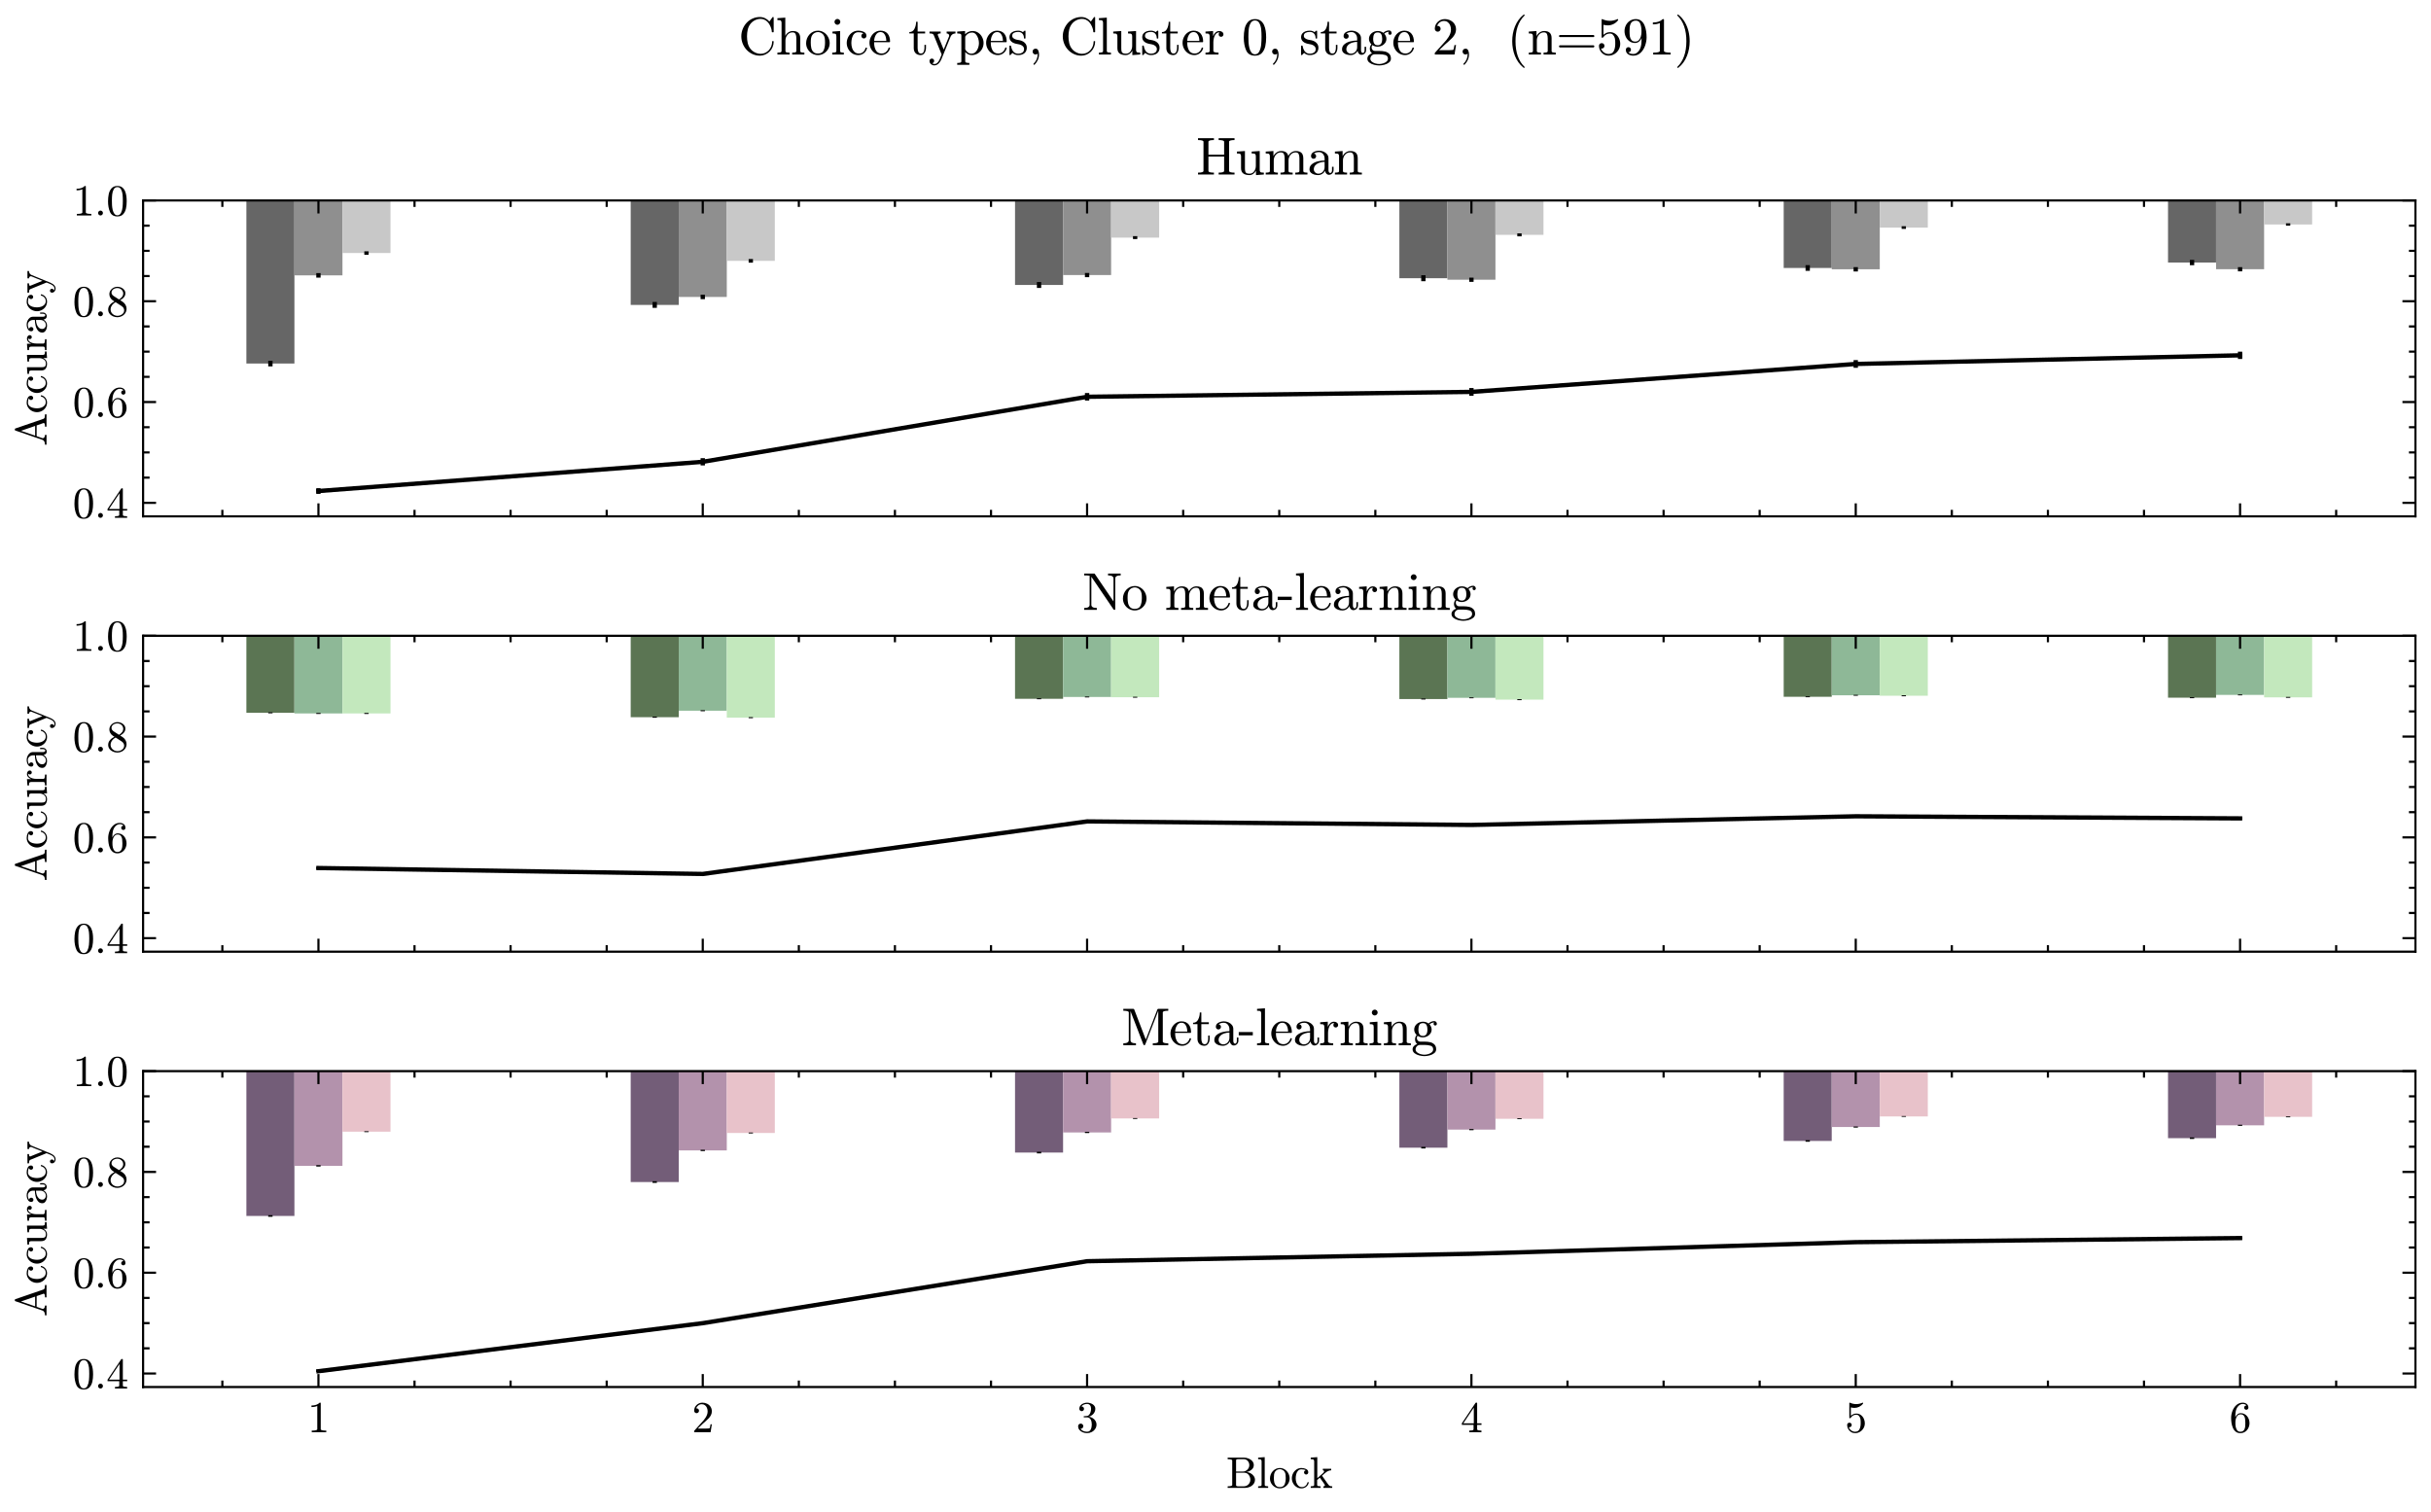 <?xml version="1.0" encoding="utf-8" standalone="no"?>
<!DOCTYPE svg PUBLIC "-//W3C//DTD SVG 1.1//EN"
  "http://www.w3.org/Graphics/SVG/1.1/DTD/svg11.dtd">
<svg xmlns:xlink="http://www.w3.org/1999/xlink" width="561.989pt" height="349.519pt" viewBox="0 0 561.989 349.519" xmlns="http://www.w3.org/2000/svg" version="1.1">
 <defs>
  <style type="text/css">*{stroke-linejoin: round; stroke-linecap: butt}</style>
 </defs>
 <g id="figure_1">
  <g id="patch_1">
   <path d="M 0 349.519 
L 561.989 349.519 
L 561.989 0 
L 0 0 
z
" style="fill: #ffffff"/>
  </g>
  <g id="axes_1">
   <g id="patch_2">
    <path d="M 33.078 119.371 
L 558.389 119.371 
L 558.389 46.343 
L 33.078 46.343 
z
" style="fill: #ffffff"/>
   </g>
   <g id="patch_3">
    <path d="M 56.956 46.343 
L 68.062 46.343 
L 68.062 84.05 
L 56.956 84.05 
z
" clip-path="url(#p83edce1d57)" style="fill: #666666"/>
   </g>
   <g id="patch_4">
    <path d="M 68.062 46.343 
L 79.168 46.343 
L 79.168 63.662 
L 68.062 63.662 
z
" clip-path="url(#p83edce1d57)" style="fill: #8f8f8f"/>
   </g>
   <g id="patch_5">
    <path d="M 79.168 46.343 
L 90.274 46.343 
L 90.274 58.495 
L 79.168 58.495 
z
" clip-path="url(#p83edce1d57)" style="fill: #c8c8c8"/>
   </g>
   <g id="patch_6">
    <path d="M 145.803 46.343 
L 156.909 46.343 
L 156.909 70.489 
L 145.803 70.489 
z
" clip-path="url(#p83edce1d57)" style="fill: #666666"/>
   </g>
   <g id="patch_7">
    <path d="M 156.909 46.343 
L 168.015 46.343 
L 168.015 68.655 
L 156.909 68.655 
z
" clip-path="url(#p83edce1d57)" style="fill: #8f8f8f"/>
   </g>
   <g id="patch_8">
    <path d="M 168.015 46.343 
L 179.121 46.343 
L 179.121 60.306 
L 168.015 60.306 
z
" clip-path="url(#p83edce1d57)" style="fill: #c8c8c8"/>
   </g>
   <g id="patch_9">
    <path d="M 234.651 46.343 
L 245.757 46.343 
L 245.757 65.887 
L 234.651 65.887 
z
" clip-path="url(#p83edce1d57)" style="fill: #666666"/>
   </g>
   <g id="patch_10">
    <path d="M 245.757 46.343 
L 256.863 46.343 
L 256.863 63.594 
L 245.757 63.594 
z
" clip-path="url(#p83edce1d57)" style="fill: #8f8f8f"/>
   </g>
   <g id="patch_11">
    <path d="M 256.863 46.343 
L 267.969 46.343 
L 267.969 54.934 
L 256.863 54.934 
z
" clip-path="url(#p83edce1d57)" style="fill: #c8c8c8"/>
   </g>
   <g id="patch_12">
    <path d="M 323.499 46.343 
L 334.605 46.343 
L 334.605 64.324 
L 323.499 64.324 
z
" clip-path="url(#p83edce1d57)" style="fill: #666666"/>
   </g>
   <g id="patch_13">
    <path d="M 334.605 46.343 
L 345.711 46.343 
L 345.711 64.671 
L 334.605 64.671 
z
" clip-path="url(#p83edce1d57)" style="fill: #8f8f8f"/>
   </g>
   <g id="patch_14">
    <path d="M 345.711 46.343 
L 356.816 46.343 
L 356.816 54.29 
L 345.711 54.29 
z
" clip-path="url(#p83edce1d57)" style="fill: #c8c8c8"/>
   </g>
   <g id="patch_15">
    <path d="M 412.346 46.343 
L 423.452 46.343 
L 423.452 61.953 
L 412.346 61.953 
z
" clip-path="url(#p83edce1d57)" style="fill: #666666"/>
   </g>
   <g id="patch_16">
    <path d="M 423.452 46.343 
L 434.558 46.343 
L 434.558 62.26 
L 423.452 62.26 
z
" clip-path="url(#p83edce1d57)" style="fill: #8f8f8f"/>
   </g>
   <g id="patch_17">
    <path d="M 434.558 46.343 
L 445.664 46.343 
L 445.664 52.612 
L 434.558 52.612 
z
" clip-path="url(#p83edce1d57)" style="fill: #c8c8c8"/>
   </g>
   <g id="patch_18">
    <path d="M 501.194 46.343 
L 512.3 46.343 
L 512.3 60.689 
L 501.194 60.689 
z
" clip-path="url(#p83edce1d57)" style="fill: #666666"/>
   </g>
   <g id="patch_19">
    <path d="M 512.3 46.343 
L 523.406 46.343 
L 523.406 62.24 
L 512.3 62.24 
z
" clip-path="url(#p83edce1d57)" style="fill: #8f8f8f"/>
   </g>
   <g id="patch_20">
    <path d="M 523.406 46.343 
L 534.512 46.343 
L 534.512 51.9 
L 523.406 51.9 
z
" clip-path="url(#p83edce1d57)" style="fill: #c8c8c8"/>
   </g>
   <g id="matplotlib.axis_1">
    <g id="xtick_1">
     <g id="line2d_1">
      <defs>
       <path id="mf9c576d232" d="M 0 0 
L 0 -3 
" style="stroke: #000000; stroke-width: 0.5"/>
      </defs>
      <g>
       <use xlink:href="#mf9c576d232" x="73.615" y="119.371" style="stroke: #000000; stroke-width: 0.5"/>
      </g>
     </g>
     <g id="line2d_2">
      <defs>
       <path id="m3cb2221e2c" d="M 0 0 
L 0 3 
" style="stroke: #000000; stroke-width: 0.5"/>
      </defs>
      <g>
       <use xlink:href="#m3cb2221e2c" x="73.615" y="46.343" style="stroke: #000000; stroke-width: 0.5"/>
      </g>
     </g>
    </g>
    <g id="xtick_2">
     <g id="line2d_3">
      <g>
       <use xlink:href="#mf9c576d232" x="162.462" y="119.371" style="stroke: #000000; stroke-width: 0.5"/>
      </g>
     </g>
     <g id="line2d_4">
      <g>
       <use xlink:href="#m3cb2221e2c" x="162.462" y="46.343" style="stroke: #000000; stroke-width: 0.5"/>
      </g>
     </g>
    </g>
    <g id="xtick_3">
     <g id="line2d_5">
      <g>
       <use xlink:href="#mf9c576d232" x="251.31" y="119.371" style="stroke: #000000; stroke-width: 0.5"/>
      </g>
     </g>
     <g id="line2d_6">
      <g>
       <use xlink:href="#m3cb2221e2c" x="251.31" y="46.343" style="stroke: #000000; stroke-width: 0.5"/>
      </g>
     </g>
    </g>
    <g id="xtick_4">
     <g id="line2d_7">
      <g>
       <use xlink:href="#mf9c576d232" x="340.158" y="119.371" style="stroke: #000000; stroke-width: 0.5"/>
      </g>
     </g>
     <g id="line2d_8">
      <g>
       <use xlink:href="#m3cb2221e2c" x="340.158" y="46.343" style="stroke: #000000; stroke-width: 0.5"/>
      </g>
     </g>
    </g>
    <g id="xtick_5">
     <g id="line2d_9">
      <g>
       <use xlink:href="#mf9c576d232" x="429.005" y="119.371" style="stroke: #000000; stroke-width: 0.5"/>
      </g>
     </g>
     <g id="line2d_10">
      <g>
       <use xlink:href="#m3cb2221e2c" x="429.005" y="46.343" style="stroke: #000000; stroke-width: 0.5"/>
      </g>
     </g>
    </g>
    <g id="xtick_6">
     <g id="line2d_11">
      <g>
       <use xlink:href="#mf9c576d232" x="517.853" y="119.371" style="stroke: #000000; stroke-width: 0.5"/>
      </g>
     </g>
     <g id="line2d_12">
      <g>
       <use xlink:href="#m3cb2221e2c" x="517.853" y="46.343" style="stroke: #000000; stroke-width: 0.5"/>
      </g>
     </g>
    </g>
    <g id="xtick_7">
     <g id="line2d_13">
      <defs>
       <path id="m58317c7d77" d="M 0 0 
L 0 -1.5 
" style="stroke: #000000; stroke-width: 0.5"/>
      </defs>
      <g>
       <use xlink:href="#m58317c7d77" x="51.403" y="119.371" style="stroke: #000000; stroke-width: 0.5"/>
      </g>
     </g>
     <g id="line2d_14">
      <defs>
       <path id="mae63bc34b7" d="M 0 0 
L 0 1.5 
" style="stroke: #000000; stroke-width: 0.5"/>
      </defs>
      <g>
       <use xlink:href="#mae63bc34b7" x="51.403" y="46.343" style="stroke: #000000; stroke-width: 0.5"/>
      </g>
     </g>
    </g>
    <g id="xtick_8">
     <g id="line2d_15">
      <g>
       <use xlink:href="#m58317c7d77" x="95.827" y="119.371" style="stroke: #000000; stroke-width: 0.5"/>
      </g>
     </g>
     <g id="line2d_16">
      <g>
       <use xlink:href="#mae63bc34b7" x="95.827" y="46.343" style="stroke: #000000; stroke-width: 0.5"/>
      </g>
     </g>
    </g>
    <g id="xtick_9">
     <g id="line2d_17">
      <g>
       <use xlink:href="#m58317c7d77" x="118.039" y="119.371" style="stroke: #000000; stroke-width: 0.5"/>
      </g>
     </g>
     <g id="line2d_18">
      <g>
       <use xlink:href="#mae63bc34b7" x="118.039" y="46.343" style="stroke: #000000; stroke-width: 0.5"/>
      </g>
     </g>
    </g>
    <g id="xtick_10">
     <g id="line2d_19">
      <g>
       <use xlink:href="#m58317c7d77" x="140.251" y="119.371" style="stroke: #000000; stroke-width: 0.5"/>
      </g>
     </g>
     <g id="line2d_20">
      <g>
       <use xlink:href="#mae63bc34b7" x="140.251" y="46.343" style="stroke: #000000; stroke-width: 0.5"/>
      </g>
     </g>
    </g>
    <g id="xtick_11">
     <g id="line2d_21">
      <g>
       <use xlink:href="#m58317c7d77" x="184.674" y="119.371" style="stroke: #000000; stroke-width: 0.5"/>
      </g>
     </g>
     <g id="line2d_22">
      <g>
       <use xlink:href="#mae63bc34b7" x="184.674" y="46.343" style="stroke: #000000; stroke-width: 0.5"/>
      </g>
     </g>
    </g>
    <g id="xtick_12">
     <g id="line2d_23">
      <g>
       <use xlink:href="#m58317c7d77" x="206.886" y="119.371" style="stroke: #000000; stroke-width: 0.5"/>
      </g>
     </g>
     <g id="line2d_24">
      <g>
       <use xlink:href="#mae63bc34b7" x="206.886" y="46.343" style="stroke: #000000; stroke-width: 0.5"/>
      </g>
     </g>
    </g>
    <g id="xtick_13">
     <g id="line2d_25">
      <g>
       <use xlink:href="#m58317c7d77" x="229.098" y="119.371" style="stroke: #000000; stroke-width: 0.5"/>
      </g>
     </g>
     <g id="line2d_26">
      <g>
       <use xlink:href="#mae63bc34b7" x="229.098" y="46.343" style="stroke: #000000; stroke-width: 0.5"/>
      </g>
     </g>
    </g>
    <g id="xtick_14">
     <g id="line2d_27">
      <g>
       <use xlink:href="#m58317c7d77" x="273.522" y="119.371" style="stroke: #000000; stroke-width: 0.5"/>
      </g>
     </g>
     <g id="line2d_28">
      <g>
       <use xlink:href="#mae63bc34b7" x="273.522" y="46.343" style="stroke: #000000; stroke-width: 0.5"/>
      </g>
     </g>
    </g>
    <g id="xtick_15">
     <g id="line2d_29">
      <g>
       <use xlink:href="#m58317c7d77" x="295.734" y="119.371" style="stroke: #000000; stroke-width: 0.5"/>
      </g>
     </g>
     <g id="line2d_30">
      <g>
       <use xlink:href="#mae63bc34b7" x="295.734" y="46.343" style="stroke: #000000; stroke-width: 0.5"/>
      </g>
     </g>
    </g>
    <g id="xtick_16">
     <g id="line2d_31">
      <g>
       <use xlink:href="#m58317c7d77" x="317.946" y="119.371" style="stroke: #000000; stroke-width: 0.5"/>
      </g>
     </g>
     <g id="line2d_32">
      <g>
       <use xlink:href="#mae63bc34b7" x="317.946" y="46.343" style="stroke: #000000; stroke-width: 0.5"/>
      </g>
     </g>
    </g>
    <g id="xtick_17">
     <g id="line2d_33">
      <g>
       <use xlink:href="#m58317c7d77" x="362.369" y="119.371" style="stroke: #000000; stroke-width: 0.5"/>
      </g>
     </g>
     <g id="line2d_34">
      <g>
       <use xlink:href="#mae63bc34b7" x="362.369" y="46.343" style="stroke: #000000; stroke-width: 0.5"/>
      </g>
     </g>
    </g>
    <g id="xtick_18">
     <g id="line2d_35">
      <g>
       <use xlink:href="#m58317c7d77" x="384.581" y="119.371" style="stroke: #000000; stroke-width: 0.5"/>
      </g>
     </g>
     <g id="line2d_36">
      <g>
       <use xlink:href="#mae63bc34b7" x="384.581" y="46.343" style="stroke: #000000; stroke-width: 0.5"/>
      </g>
     </g>
    </g>
    <g id="xtick_19">
     <g id="line2d_37">
      <g>
       <use xlink:href="#m58317c7d77" x="406.793" y="119.371" style="stroke: #000000; stroke-width: 0.5"/>
      </g>
     </g>
     <g id="line2d_38">
      <g>
       <use xlink:href="#mae63bc34b7" x="406.793" y="46.343" style="stroke: #000000; stroke-width: 0.5"/>
      </g>
     </g>
    </g>
    <g id="xtick_20">
     <g id="line2d_39">
      <g>
       <use xlink:href="#m58317c7d77" x="451.217" y="119.371" style="stroke: #000000; stroke-width: 0.5"/>
      </g>
     </g>
     <g id="line2d_40">
      <g>
       <use xlink:href="#mae63bc34b7" x="451.217" y="46.343" style="stroke: #000000; stroke-width: 0.5"/>
      </g>
     </g>
    </g>
    <g id="xtick_21">
     <g id="line2d_41">
      <g>
       <use xlink:href="#m58317c7d77" x="473.429" y="119.371" style="stroke: #000000; stroke-width: 0.5"/>
      </g>
     </g>
     <g id="line2d_42">
      <g>
       <use xlink:href="#mae63bc34b7" x="473.429" y="46.343" style="stroke: #000000; stroke-width: 0.5"/>
      </g>
     </g>
    </g>
    <g id="xtick_22">
     <g id="line2d_43">
      <g>
       <use xlink:href="#m58317c7d77" x="495.641" y="119.371" style="stroke: #000000; stroke-width: 0.5"/>
      </g>
     </g>
     <g id="line2d_44">
      <g>
       <use xlink:href="#mae63bc34b7" x="495.641" y="46.343" style="stroke: #000000; stroke-width: 0.5"/>
      </g>
     </g>
    </g>
    <g id="xtick_23">
     <g id="line2d_45">
      <g>
       <use xlink:href="#m58317c7d77" x="540.065" y="119.371" style="stroke: #000000; stroke-width: 0.5"/>
      </g>
     </g>
     <g id="line2d_46">
      <g>
       <use xlink:href="#mae63bc34b7" x="540.065" y="46.343" style="stroke: #000000; stroke-width: 0.5"/>
      </g>
     </g>
    </g>
   </g>
   <g id="matplotlib.axis_2">
    <g id="ytick_1">
     <g id="line2d_47">
      <defs>
       <path id="ma1edfe3079" d="M 0 0 
L 3 0 
" style="stroke: #000000; stroke-width: 0.5"/>
      </defs>
      <g>
       <use xlink:href="#ma1edfe3079" x="33.078" y="46.343" style="stroke: #000000; stroke-width: 0.5"/>
      </g>
     </g>
     <g id="line2d_48">
      <defs>
       <path id="m30830360ba" d="M 0 0 
L -3 0 
" style="stroke: #000000; stroke-width: 0.5"/>
      </defs>
      <g>
       <use xlink:href="#m30830360ba" x="558.389" y="46.343" style="stroke: #000000; stroke-width: 0.5"/>
      </g>
     </g>
     <g id="text_1">
      <!-- 1.0 -->
      <g transform="translate(16.809 49.812) scale(0.1 -0.1)">
       <defs>
        <path id="Cmr10-31" d="M 594 0 
L 594 225 
Q 1394 225 1394 428 
L 1394 3788 
Q 1063 3628 556 3628 
L 556 3853 
Q 1341 3853 1741 4263 
L 1831 4263 
Q 1853 4263 1873 4245 
Q 1894 4228 1894 4206 
L 1894 428 
Q 1894 225 2694 225 
L 2694 0 
L 594 0 
z
" transform="scale(0.016)"/>
        <path id="Cmr10-2e" d="M 538 353 
Q 538 497 644 600 
Q 750 703 891 703 
Q 978 703 1062 656 
Q 1147 609 1194 525 
Q 1241 441 1241 353 
Q 1241 213 1137 106 
Q 1034 0 891 0 
Q 750 0 644 106 
Q 538 213 538 353 
z
" transform="scale(0.016)"/>
        <path id="Cmr10-30" d="M 1600 -141 
Q 816 -141 533 504 
Q 250 1150 250 2041 
Q 250 2597 351 3087 
Q 453 3578 754 3920 
Q 1056 4263 1600 4263 
Q 2022 4263 2290 4056 
Q 2559 3850 2700 3523 
Q 2841 3197 2892 2823 
Q 2944 2450 2944 2041 
Q 2944 1491 2842 1011 
Q 2741 531 2444 195 
Q 2147 -141 1600 -141 
z
M 1600 25 
Q 1956 25 2131 390 
Q 2306 756 2347 1200 
Q 2388 1644 2388 2144 
Q 2388 2625 2347 3031 
Q 2306 3438 2132 3767 
Q 1959 4097 1600 4097 
Q 1238 4097 1063 3765 
Q 888 3434 847 3029 
Q 806 2625 806 2144 
Q 806 1788 823 1472 
Q 841 1156 916 820 
Q 991 484 1158 254 
Q 1325 25 1600 25 
z
" transform="scale(0.016)"/>
       </defs>
       <use xlink:href="#Cmr10-31"/>
       <use xlink:href="#Cmr10-2e" x="50"/>
       <use xlink:href="#Cmr10-30" x="77.686"/>
      </g>
     </g>
    </g>
    <g id="ytick_2">
     <g id="line2d_49">
      <g>
       <use xlink:href="#ma1edfe3079" x="33.078" y="69.644" style="stroke: #000000; stroke-width: 0.5"/>
      </g>
     </g>
     <g id="line2d_50">
      <g>
       <use xlink:href="#m30830360ba" x="558.389" y="69.644" style="stroke: #000000; stroke-width: 0.5"/>
      </g>
     </g>
     <g id="text_2">
      <!-- 0.8 -->
      <g transform="translate(16.809 73.114) scale(0.1 -0.1)">
       <defs>
        <path id="Cmr10-38" d="M 269 972 
Q 269 1356 522 1651 
Q 775 1947 1172 2144 
L 934 2297 
Q 716 2441 578 2680 
Q 441 2919 441 3181 
Q 441 3488 602 3734 
Q 763 3981 1030 4122 
Q 1297 4263 1600 4263 
Q 1884 4263 2148 4147 
Q 2413 4031 2583 3815 
Q 2753 3600 2753 3303 
Q 2753 3088 2651 2903 
Q 2550 2719 2373 2572 
Q 2197 2425 1997 2322 
L 2363 2088 
Q 2616 1922 2770 1653 
Q 2925 1384 2925 1088 
Q 2925 741 2739 456 
Q 2553 172 2247 15 
Q 1941 -141 1600 -141 
Q 1269 -141 961 -6 
Q 653 128 461 383 
Q 269 638 269 972 
z
M 616 972 
Q 616 719 755 509 
Q 894 300 1122 181 
Q 1350 63 1600 63 
Q 1972 63 2275 280 
Q 2578 497 2578 856 
Q 2578 978 2529 1098 
Q 2481 1219 2395 1317 
Q 2309 1416 2203 1478 
L 1344 2034 
Q 1144 1928 976 1765 
Q 809 1603 712 1400 
Q 616 1197 616 972 
z
M 1056 2925 
L 1831 2425 
Q 2100 2581 2272 2803 
Q 2444 3025 2444 3303 
Q 2444 3519 2323 3698 
Q 2203 3878 2009 3978 
Q 1816 4078 1594 4078 
Q 1400 4078 1203 4003 
Q 1006 3928 878 3779 
Q 750 3631 750 3431 
Q 750 3131 1056 2925 
z
" transform="scale(0.016)"/>
       </defs>
       <use xlink:href="#Cmr10-30"/>
       <use xlink:href="#Cmr10-2e" x="50"/>
       <use xlink:href="#Cmr10-38" x="77.686"/>
      </g>
     </g>
    </g>
    <g id="ytick_3">
     <g id="line2d_51">
      <g>
       <use xlink:href="#ma1edfe3079" x="33.078" y="92.946" style="stroke: #000000; stroke-width: 0.5"/>
      </g>
     </g>
     <g id="line2d_52">
      <g>
       <use xlink:href="#m30830360ba" x="558.389" y="92.946" style="stroke: #000000; stroke-width: 0.5"/>
      </g>
     </g>
     <g id="text_3">
      <!-- 0.6 -->
      <g transform="translate(16.809 96.415) scale(0.1 -0.1)">
       <defs>
        <path id="Cmr10-36" d="M 1600 -141 
Q 1203 -141 937 70 
Q 672 281 526 617 
Q 381 953 325 1322 
Q 269 1691 269 2069 
Q 269 2575 466 3084 
Q 663 3594 1045 3928 
Q 1428 4263 1953 4263 
Q 2172 4263 2361 4180 
Q 2550 4097 2658 3936 
Q 2766 3775 2766 3547 
Q 2766 3416 2677 3327 
Q 2588 3238 2456 3238 
Q 2331 3238 2240 3328 
Q 2150 3419 2150 3547 
Q 2150 3672 2240 3762 
Q 2331 3853 2456 3853 
L 2491 3853 
Q 2409 3969 2261 4023 
Q 2113 4078 1953 4078 
Q 1759 4078 1595 3993 
Q 1431 3909 1300 3765 
Q 1169 3622 1081 3448 
Q 994 3275 945 3053 
Q 897 2831 884 2637 
Q 872 2444 872 2150 
Q 984 2413 1190 2580 
Q 1397 2747 1656 2747 
Q 1941 2747 2175 2631 
Q 2409 2516 2578 2311 
Q 2747 2106 2836 1843 
Q 2925 1581 2925 1313 
Q 2925 938 2758 598 
Q 2591 259 2287 59 
Q 1984 -141 1600 -141 
z
M 1600 63 
Q 1847 63 1997 175 
Q 2147 288 2217 473 
Q 2288 659 2305 848 
Q 2322 1038 2322 1313 
Q 2322 1675 2287 1931 
Q 2253 2188 2100 2383 
Q 1947 2578 1631 2578 
Q 1372 2578 1205 2403 
Q 1038 2228 961 1961 
Q 884 1694 884 1447 
Q 884 1363 891 1319 
Q 891 1309 889 1303 
Q 888 1297 884 1288 
Q 884 1013 940 731 
Q 997 450 1156 256 
Q 1316 63 1600 63 
z
" transform="scale(0.016)"/>
       </defs>
       <use xlink:href="#Cmr10-30"/>
       <use xlink:href="#Cmr10-2e" x="50"/>
       <use xlink:href="#Cmr10-36" x="77.686"/>
      </g>
     </g>
    </g>
    <g id="ytick_4">
     <g id="line2d_53">
      <g>
       <use xlink:href="#ma1edfe3079" x="33.078" y="116.248" style="stroke: #000000; stroke-width: 0.5"/>
      </g>
     </g>
     <g id="line2d_54">
      <g>
       <use xlink:href="#m30830360ba" x="558.389" y="116.248" style="stroke: #000000; stroke-width: 0.5"/>
      </g>
     </g>
     <g id="text_4">
      <!-- 0.4 -->
      <g transform="translate(16.809 119.717) scale(0.1 -0.1)">
       <defs>
        <path id="Cmr10-34" d="M 178 1056 
L 178 1281 
L 2156 4231 
Q 2178 4263 2222 4263 
L 2316 4263 
Q 2388 4263 2388 4191 
L 2388 1281 
L 3016 1281 
L 3016 1056 
L 2388 1056 
L 2388 428 
Q 2388 297 2575 261 
Q 2763 225 3009 225 
L 3009 0 
L 1247 0 
L 1247 225 
Q 1494 225 1681 261 
Q 1869 297 1869 428 
L 1869 1056 
L 178 1056 
z
M 391 1281 
L 1906 1281 
L 1906 3547 
L 391 1281 
z
" transform="scale(0.016)"/>
       </defs>
       <use xlink:href="#Cmr10-30"/>
       <use xlink:href="#Cmr10-2e" x="50"/>
       <use xlink:href="#Cmr10-34" x="77.686"/>
      </g>
     </g>
    </g>
    <g id="ytick_5">
     <g id="line2d_55">
      <defs>
       <path id="madb73ba9fe" d="M 0 0 
L 1.5 0 
" style="stroke: #000000; stroke-width: 0.5"/>
      </defs>
      <g>
       <use xlink:href="#madb73ba9fe" x="33.078" y="52.168" style="stroke: #000000; stroke-width: 0.5"/>
      </g>
     </g>
     <g id="line2d_56">
      <defs>
       <path id="m9131b4db8a" d="M 0 0 
L -1.5 0 
" style="stroke: #000000; stroke-width: 0.5"/>
      </defs>
      <g>
       <use xlink:href="#m9131b4db8a" x="558.389" y="52.168" style="stroke: #000000; stroke-width: 0.5"/>
      </g>
     </g>
    </g>
    <g id="ytick_6">
     <g id="line2d_57">
      <g>
       <use xlink:href="#madb73ba9fe" x="33.078" y="57.993" style="stroke: #000000; stroke-width: 0.5"/>
      </g>
     </g>
     <g id="line2d_58">
      <g>
       <use xlink:href="#m9131b4db8a" x="558.389" y="57.993" style="stroke: #000000; stroke-width: 0.5"/>
      </g>
     </g>
    </g>
    <g id="ytick_7">
     <g id="line2d_59">
      <g>
       <use xlink:href="#madb73ba9fe" x="33.078" y="63.819" style="stroke: #000000; stroke-width: 0.5"/>
      </g>
     </g>
     <g id="line2d_60">
      <g>
       <use xlink:href="#m9131b4db8a" x="558.389" y="63.819" style="stroke: #000000; stroke-width: 0.5"/>
      </g>
     </g>
    </g>
    <g id="ytick_8">
     <g id="line2d_61">
      <g>
       <use xlink:href="#madb73ba9fe" x="33.078" y="75.47" style="stroke: #000000; stroke-width: 0.5"/>
      </g>
     </g>
     <g id="line2d_62">
      <g>
       <use xlink:href="#m9131b4db8a" x="558.389" y="75.47" style="stroke: #000000; stroke-width: 0.5"/>
      </g>
     </g>
    </g>
    <g id="ytick_9">
     <g id="line2d_63">
      <g>
       <use xlink:href="#madb73ba9fe" x="33.078" y="81.295" style="stroke: #000000; stroke-width: 0.5"/>
      </g>
     </g>
     <g id="line2d_64">
      <g>
       <use xlink:href="#m9131b4db8a" x="558.389" y="81.295" style="stroke: #000000; stroke-width: 0.5"/>
      </g>
     </g>
    </g>
    <g id="ytick_10">
     <g id="line2d_65">
      <g>
       <use xlink:href="#madb73ba9fe" x="33.078" y="87.12" style="stroke: #000000; stroke-width: 0.5"/>
      </g>
     </g>
     <g id="line2d_66">
      <g>
       <use xlink:href="#m9131b4db8a" x="558.389" y="87.12" style="stroke: #000000; stroke-width: 0.5"/>
      </g>
     </g>
    </g>
    <g id="ytick_11">
     <g id="line2d_67">
      <g>
       <use xlink:href="#madb73ba9fe" x="33.078" y="98.771" style="stroke: #000000; stroke-width: 0.5"/>
      </g>
     </g>
     <g id="line2d_68">
      <g>
       <use xlink:href="#m9131b4db8a" x="558.389" y="98.771" style="stroke: #000000; stroke-width: 0.5"/>
      </g>
     </g>
    </g>
    <g id="ytick_12">
     <g id="line2d_69">
      <g>
       <use xlink:href="#madb73ba9fe" x="33.078" y="104.597" style="stroke: #000000; stroke-width: 0.5"/>
      </g>
     </g>
     <g id="line2d_70">
      <g>
       <use xlink:href="#m9131b4db8a" x="558.389" y="104.597" style="stroke: #000000; stroke-width: 0.5"/>
      </g>
     </g>
    </g>
    <g id="ytick_13">
     <g id="line2d_71">
      <g>
       <use xlink:href="#madb73ba9fe" x="33.078" y="110.422" style="stroke: #000000; stroke-width: 0.5"/>
      </g>
     </g>
     <g id="line2d_72">
      <g>
       <use xlink:href="#m9131b4db8a" x="558.389" y="110.422" style="stroke: #000000; stroke-width: 0.5"/>
      </g>
     </g>
    </g>
    <g id="text_5">
     <!-- Accuracy -->
     <g transform="translate(10.758 103.131) rotate(-90) scale(0.1 -0.1)">
      <defs>
       <path id="Cmr10-41" d="M 206 0 
L 206 225 
Q 778 225 909 603 
L 2253 4513 
Q 2272 4581 2356 4581 
L 2438 4581 
Q 2522 4581 2541 4513 
L 3944 428 
Q 4003 294 4170 259 
Q 4338 225 4588 225 
L 4588 0 
L 2803 0 
L 2803 225 
Q 3334 225 3334 397 
L 3334 428 
L 2988 1428 
L 1434 1428 
L 1147 603 
Q 1141 581 1141 538 
Q 1141 378 1292 301 
Q 1444 225 1619 225 
L 1619 0 
L 206 0 
z
M 1509 1650 
L 2913 1650 
L 2209 3694 
L 1509 1650 
z
" transform="scale(0.016)"/>
       <path id="Cmr10-63" d="M 1594 -72 
Q 1206 -72 890 129 
Q 575 331 394 667 
Q 213 1003 213 1381 
Q 213 1759 392 2106 
Q 572 2453 889 2661 
Q 1206 2869 1594 2869 
Q 1969 2869 2276 2722 
Q 2584 2575 2584 2241 
Q 2584 2116 2495 2023 
Q 2406 1931 2278 1931 
Q 2150 1931 2061 2023 
Q 1972 2116 1972 2241 
Q 1972 2353 2044 2436 
Q 2116 2519 2222 2541 
Q 2000 2681 1600 2681 
Q 1294 2681 1106 2478 
Q 919 2275 844 1975 
Q 769 1675 769 1381 
Q 769 1072 861 783 
Q 953 494 1158 305 
Q 1363 116 1672 116 
Q 1975 116 2187 302 
Q 2400 488 2478 788 
Q 2478 825 2528 825 
L 2606 825 
Q 2625 825 2640 808 
Q 2656 791 2656 769 
L 2656 750 
Q 2559 372 2271 150 
Q 1984 -72 1594 -72 
z
" transform="scale(0.016)"/>
       <path id="Cmr10-75" d="M 691 763 
L 691 2175 
Q 691 2347 639 2423 
Q 588 2500 491 2517 
Q 394 2534 191 2534 
L 191 2759 
L 1159 2828 
L 1159 763 
Q 1159 513 1195 373 
Q 1231 234 1348 165 
Q 1466 97 1722 97 
Q 2066 97 2269 384 
Q 2472 672 2472 1038 
L 2472 2175 
Q 2472 2347 2419 2423 
Q 2366 2500 2270 2517 
Q 2175 2534 1972 2534 
L 1972 2759 
L 2938 2828 
L 2938 581 
Q 2938 413 2989 336 
Q 3041 259 3137 242 
Q 3234 225 3438 225 
L 3438 0 
L 2491 -72 
L 2491 469 
Q 2372 228 2159 78 
Q 1947 -72 1691 -72 
Q 1231 -72 961 123 
Q 691 319 691 763 
z
" transform="scale(0.016)"/>
       <path id="Cmr10-72" d="M 166 0 
L 166 225 
Q 384 225 525 259 
Q 666 294 666 428 
L 666 2175 
Q 666 2347 614 2423 
Q 563 2500 466 2517 
Q 369 2534 166 2534 
L 166 2759 
L 1081 2828 
L 1081 2203 
Q 1184 2481 1375 2654 
Q 1566 2828 1838 2828 
Q 2028 2828 2178 2715 
Q 2328 2603 2328 2419 
Q 2328 2303 2245 2217 
Q 2163 2131 2041 2131 
Q 1922 2131 1837 2215 
Q 1753 2300 1753 2419 
Q 1753 2591 1875 2663 
L 1838 2663 
Q 1578 2663 1414 2475 
Q 1250 2288 1181 2009 
Q 1113 1731 1113 1478 
L 1113 428 
Q 1113 225 1734 225 
L 1734 0 
L 166 0 
z
" transform="scale(0.016)"/>
       <path id="Cmr10-61" d="M 256 628 
Q 256 1009 556 1248 
Q 856 1488 1276 1586 
Q 1697 1684 2075 1684 
L 2075 1947 
Q 2075 2131 1994 2304 
Q 1913 2478 1759 2589 
Q 1606 2700 1422 2700 
Q 997 2700 775 2509 
Q 897 2509 976 2417 
Q 1056 2325 1056 2203 
Q 1056 2075 965 1984 
Q 875 1894 750 1894 
Q 622 1894 531 1984 
Q 441 2075 441 2203 
Q 441 2541 747 2705 
Q 1053 2869 1422 2869 
Q 1681 2869 1943 2758 
Q 2206 2647 2373 2440 
Q 2541 2234 2541 1959 
L 2541 519 
Q 2541 394 2594 289 
Q 2647 184 2759 184 
Q 2866 184 2917 290 
Q 2969 397 2969 519 
L 2969 928 
L 3156 928 
L 3156 519 
Q 3156 375 3081 245 
Q 3006 116 2879 39 
Q 2753 -38 2606 -38 
Q 2419 -38 2283 107 
Q 2147 253 2131 453 
Q 2013 213 1781 70 
Q 1550 -72 1288 -72 
Q 1044 -72 808 0 
Q 572 72 414 226 
Q 256 381 256 628 
z
M 775 628 
Q 775 403 940 250 
Q 1106 97 1331 97 
Q 1538 97 1706 200 
Q 1875 303 1975 481 
Q 2075 659 2075 856 
L 2075 1522 
Q 1784 1522 1479 1426 
Q 1175 1331 975 1128 
Q 775 925 775 628 
z
" transform="scale(0.016)"/>
       <path id="Cmr10-79" d="M 441 -1050 
Q 563 -1147 709 -1147 
Q 1113 -1147 1369 -538 
L 1588 0 
L 628 2350 
Q 569 2469 447 2501 
Q 325 2534 122 2534 
L 122 2759 
L 1466 2759 
L 1466 2534 
Q 1113 2534 1113 2381 
Q 1113 2356 1119 2344 
L 1831 594 
L 2472 2169 
Q 2491 2219 2491 2278 
Q 2491 2356 2448 2414 
Q 2406 2472 2339 2503 
Q 2272 2534 2188 2534 
L 2188 2759 
L 3250 2759 
L 3250 2534 
Q 3053 2534 2904 2443 
Q 2756 2353 2675 2175 
L 1569 -538 
Q 1481 -744 1364 -917 
Q 1247 -1091 1078 -1202 
Q 909 -1313 709 -1313 
Q 475 -1313 298 -1158 
Q 122 -1003 122 -775 
Q 122 -656 203 -575 
Q 284 -494 403 -494 
Q 484 -494 548 -530 
Q 613 -566 648 -628 
Q 684 -691 684 -775 
Q 684 -878 615 -959 
Q 547 -1041 441 -1050 
z
" transform="scale(0.016)"/>
      </defs>
      <use xlink:href="#Cmr10-41"/>
      <use xlink:href="#Cmr10-63" x="75"/>
      <use xlink:href="#Cmr10-63" x="119.385"/>
      <use xlink:href="#Cmr10-75" x="163.77"/>
      <use xlink:href="#Cmr10-72" x="219.287"/>
      <use xlink:href="#Cmr10-61" x="258.398"/>
      <use xlink:href="#Cmr10-63" x="308.398"/>
      <use xlink:href="#Cmr10-79" x="352.783"/>
     </g>
    </g>
   </g>
   <g id="LineCollection_1">
    <path d="M 62.509 83.396 
L 62.509 84.705 
" clip-path="url(#p83edce1d57)" style="fill: none; stroke: #000000"/>
    <path d="M 73.615 63.137 
L 73.615 64.186 
" clip-path="url(#p83edce1d57)" style="fill: none; stroke: #000000"/>
    <path d="M 84.721 58.097 
L 84.721 58.892 
" clip-path="url(#p83edce1d57)" style="fill: none; stroke: #000000"/>
   </g>
   <g id="LineCollection_2">
    <path d="M 151.356 69.813 
L 151.356 71.164 
" clip-path="url(#p83edce1d57)" style="fill: none; stroke: #000000"/>
    <path d="M 162.462 68.142 
L 162.462 69.167 
" clip-path="url(#p83edce1d57)" style="fill: none; stroke: #000000"/>
    <path d="M 173.568 59.882 
L 173.568 60.73 
" clip-path="url(#p83edce1d57)" style="fill: none; stroke: #000000"/>
   </g>
   <g id="LineCollection_3">
    <path d="M 240.204 65.208 
L 240.204 66.566 
" clip-path="url(#p83edce1d57)" style="fill: none; stroke: #000000"/>
    <path d="M 251.31 63.114 
L 251.31 64.075 
" clip-path="url(#p83edce1d57)" style="fill: none; stroke: #000000"/>
    <path d="M 262.416 54.595 
L 262.416 55.273 
" clip-path="url(#p83edce1d57)" style="fill: none; stroke: #000000"/>
   </g>
   <g id="LineCollection_4">
    <path d="M 329.052 63.636 
L 329.052 65.011 
" clip-path="url(#p83edce1d57)" style="fill: none; stroke: #000000"/>
    <path d="M 340.158 64.184 
L 340.158 65.158 
" clip-path="url(#p83edce1d57)" style="fill: none; stroke: #000000"/>
    <path d="M 351.263 53.947 
L 351.263 54.634 
" clip-path="url(#p83edce1d57)" style="fill: none; stroke: #000000"/>
   </g>
   <g id="LineCollection_5">
    <path d="M 417.899 61.3 
L 417.899 62.606 
" clip-path="url(#p83edce1d57)" style="fill: none; stroke: #000000"/>
    <path d="M 429.005 61.757 
L 429.005 62.764 
" clip-path="url(#p83edce1d57)" style="fill: none; stroke: #000000"/>
    <path d="M 440.111 52.307 
L 440.111 52.917 
" clip-path="url(#p83edce1d57)" style="fill: none; stroke: #000000"/>
   </g>
   <g id="LineCollection_6">
    <path d="M 506.747 60.074 
L 506.747 61.304 
" clip-path="url(#p83edce1d57)" style="fill: none; stroke: #000000"/>
    <path d="M 517.853 61.753 
L 517.853 62.727 
" clip-path="url(#p83edce1d57)" style="fill: none; stroke: #000000"/>
    <path d="M 528.959 51.631 
L 528.959 52.17 
" clip-path="url(#p83edce1d57)" style="fill: none; stroke: #000000"/>
   </g>
   <g id="LineCollection_7">
    <path d="M 73.615 112.867 
L 73.615 114.176 
" clip-path="url(#p83edce1d57)" style="fill: none; stroke: #000000"/>
    <path d="M 162.462 105.928 
L 162.462 107.6 
" clip-path="url(#p83edce1d57)" style="fill: none; stroke: #000000"/>
    <path d="M 251.31 90.856 
L 251.31 92.604 
" clip-path="url(#p83edce1d57)" style="fill: none; stroke: #000000"/>
    <path d="M 340.158 89.709 
L 340.158 91.491 
" clip-path="url(#p83edce1d57)" style="fill: none; stroke: #000000"/>
    <path d="M 429.005 83.251 
L 429.005 85.029 
" clip-path="url(#p83edce1d57)" style="fill: none; stroke: #000000"/>
    <path d="M 517.853 81.296 
L 517.853 82.993 
" clip-path="url(#p83edce1d57)" style="fill: none; stroke: #000000"/>
   </g>
   <g id="line2d_73">
    <path d="M 73.615 113.522 
L 162.462 106.764 
L 251.31 91.73 
L 340.158 90.6 
L 429.005 84.14 
L 517.853 82.144 
" clip-path="url(#p83edce1d57)" style="fill: none; stroke: #000000; stroke-linecap: square"/>
   </g>
   <g id="patch_21">
    <path d="M 33.078 119.371 
L 33.078 46.343 
" style="fill: none; stroke: #000000; stroke-width: 0.5; stroke-linejoin: miter; stroke-linecap: square"/>
   </g>
   <g id="patch_22">
    <path d="M 558.389 119.371 
L 558.389 46.343 
" style="fill: none; stroke: #000000; stroke-width: 0.5; stroke-linejoin: miter; stroke-linecap: square"/>
   </g>
   <g id="patch_23">
    <path d="M 33.078 119.371 
L 558.389 119.371 
" style="fill: none; stroke: #000000; stroke-width: 0.5; stroke-linejoin: miter; stroke-linecap: square"/>
   </g>
   <g id="patch_24">
    <path d="M 33.078 46.343 
L 558.389 46.343 
" style="fill: none; stroke: #000000; stroke-width: 0.5; stroke-linejoin: miter; stroke-linecap: square"/>
   </g>
   <g id="text_6">
    <!-- Human -->
    <g transform="translate(276.574 40.343) scale(0.12 -0.12)">
     <defs>
      <path id="Cmr10-48" d="M 197 0 
L 197 225 
Q 856 225 856 428 
L 856 3944 
Q 856 4147 197 4147 
L 197 4372 
L 2113 4372 
L 2113 4147 
Q 1453 4147 1453 3944 
L 1453 2388 
L 3341 2388 
L 3341 3944 
Q 3341 4147 2681 4147 
L 2681 4372 
L 4594 4372 
L 4594 4147 
Q 3938 4147 3938 3944 
L 3938 428 
Q 3938 225 4594 225 
L 4594 0 
L 2681 0 
L 2681 225 
Q 3341 225 3341 428 
L 3341 2163 
L 1453 2163 
L 1453 428 
Q 1453 225 2113 225 
L 2113 0 
L 197 0 
z
" transform="scale(0.016)"/>
      <path id="Cmr10-6d" d="M 191 0 
L 191 225 
Q 409 225 550 259 
Q 691 294 691 428 
L 691 2175 
Q 691 2347 639 2423 
Q 588 2500 491 2517 
Q 394 2534 191 2534 
L 191 2759 
L 1119 2828 
L 1119 2203 
Q 1247 2478 1498 2653 
Q 1750 2828 2047 2828 
Q 2784 2828 2913 2228 
Q 3041 2497 3287 2662 
Q 3534 2828 3828 2828 
Q 4119 2828 4317 2734 
Q 4516 2641 4616 2448 
Q 4716 2256 4716 1966 
L 4716 428 
Q 4716 294 4858 259 
Q 5000 225 5216 225 
L 5216 0 
L 3750 0 
L 3750 225 
Q 3969 225 4109 259 
Q 4250 294 4250 428 
L 4250 1947 
Q 4250 2269 4159 2466 
Q 4069 2663 3788 2663 
Q 3419 2663 3178 2366 
Q 2938 2069 2938 1691 
L 2938 428 
Q 2938 294 3078 259 
Q 3219 225 3438 225 
L 3438 0 
L 1972 0 
L 1972 225 
Q 2191 225 2331 259 
Q 2472 294 2472 428 
L 2472 1947 
Q 2472 2259 2381 2461 
Q 2291 2663 2009 2663 
Q 1638 2663 1398 2366 
Q 1159 2069 1159 1691 
L 1159 428 
Q 1159 294 1300 259 
Q 1441 225 1656 225 
L 1656 0 
L 191 0 
z
" transform="scale(0.016)"/>
      <path id="Cmr10-6e" d="M 191 0 
L 191 225 
Q 409 225 550 259 
Q 691 294 691 428 
L 691 2175 
Q 691 2347 639 2423 
Q 588 2500 491 2517 
Q 394 2534 191 2534 
L 191 2759 
L 1119 2828 
L 1119 2203 
Q 1247 2478 1498 2653 
Q 1750 2828 2047 2828 
Q 2491 2828 2714 2615 
Q 2938 2403 2938 1966 
L 2938 428 
Q 2938 294 3078 259 
Q 3219 225 3438 225 
L 3438 0 
L 1972 0 
L 1972 225 
Q 2191 225 2331 259 
Q 2472 294 2472 428 
L 2472 1947 
Q 2472 2259 2381 2461 
Q 2291 2663 2009 2663 
Q 1638 2663 1398 2366 
Q 1159 2069 1159 1691 
L 1159 428 
Q 1159 294 1300 259 
Q 1441 225 1656 225 
L 1656 0 
L 191 0 
z
" transform="scale(0.016)"/>
     </defs>
     <use xlink:href="#Cmr10-48"/>
     <use xlink:href="#Cmr10-75" x="75"/>
     <use xlink:href="#Cmr10-6d" x="130.518"/>
     <use xlink:href="#Cmr10-61" x="213.818"/>
     <use xlink:href="#Cmr10-6e" x="263.818"/>
    </g>
   </g>
  </g>
  <g id="axes_2">
   <g id="patch_25">
    <path d="M 33.078 220.017 
L 558.389 220.017 
L 558.389 146.988 
L 33.078 146.988 
z
" style="fill: #ffffff"/>
   </g>
   <g id="patch_26">
    <path d="M 56.956 146.988 
L 68.062 146.988 
L 68.062 164.787 
L 56.956 164.787 
z
" clip-path="url(#peff92ce3bb)" style="fill: #5b7553"/>
   </g>
   <g id="patch_27">
    <path d="M 68.062 146.988 
L 79.168 146.988 
L 79.168 164.933 
L 68.062 164.933 
z
" clip-path="url(#peff92ce3bb)" style="fill: #8eb897"/>
   </g>
   <g id="patch_28">
    <path d="M 79.168 146.988 
L 90.274 146.988 
L 90.274 164.936 
L 79.168 164.936 
z
" clip-path="url(#peff92ce3bb)" style="fill: #c3e8bd"/>
   </g>
   <g id="patch_29">
    <path d="M 145.803 146.988 
L 156.909 146.988 
L 156.909 165.807 
L 145.803 165.807 
z
" clip-path="url(#peff92ce3bb)" style="fill: #5b7553"/>
   </g>
   <g id="patch_30">
    <path d="M 156.909 146.988 
L 168.015 146.988 
L 168.015 164.307 
L 156.909 164.307 
z
" clip-path="url(#peff92ce3bb)" style="fill: #8eb897"/>
   </g>
   <g id="patch_31">
    <path d="M 168.015 146.988 
L 179.121 146.988 
L 179.121 165.913 
L 168.015 165.913 
z
" clip-path="url(#peff92ce3bb)" style="fill: #c3e8bd"/>
   </g>
   <g id="patch_32">
    <path d="M 234.651 146.988 
L 245.757 146.988 
L 245.757 161.546 
L 234.651 161.546 
z
" clip-path="url(#peff92ce3bb)" style="fill: #5b7553"/>
   </g>
   <g id="patch_33">
    <path d="M 245.757 146.988 
L 256.863 146.988 
L 256.863 161.134 
L 245.757 161.134 
z
" clip-path="url(#peff92ce3bb)" style="fill: #8eb897"/>
   </g>
   <g id="patch_34">
    <path d="M 256.863 146.988 
L 267.969 146.988 
L 267.969 161.199 
L 256.863 161.199 
z
" clip-path="url(#peff92ce3bb)" style="fill: #c3e8bd"/>
   </g>
   <g id="patch_35">
    <path d="M 323.499 146.988 
L 334.605 146.988 
L 334.605 161.608 
L 323.499 161.608 
z
" clip-path="url(#peff92ce3bb)" style="fill: #5b7553"/>
   </g>
   <g id="patch_36">
    <path d="M 334.605 146.988 
L 345.711 146.988 
L 345.711 161.334 
L 334.605 161.334 
z
" clip-path="url(#peff92ce3bb)" style="fill: #8eb897"/>
   </g>
   <g id="patch_37">
    <path d="M 345.711 146.988 
L 356.816 146.988 
L 356.816 161.751 
L 345.711 161.751 
z
" clip-path="url(#peff92ce3bb)" style="fill: #c3e8bd"/>
   </g>
   <g id="patch_38">
    <path d="M 412.346 146.988 
L 423.452 146.988 
L 423.452 161.09 
L 412.346 161.09 
z
" clip-path="url(#peff92ce3bb)" style="fill: #5b7553"/>
   </g>
   <g id="patch_39">
    <path d="M 423.452 146.988 
L 434.558 146.988 
L 434.558 160.748 
L 423.452 160.748 
z
" clip-path="url(#peff92ce3bb)" style="fill: #8eb897"/>
   </g>
   <g id="patch_40">
    <path d="M 434.558 146.988 
L 445.664 146.988 
L 445.664 160.854 
L 434.558 160.854 
z
" clip-path="url(#peff92ce3bb)" style="fill: #c3e8bd"/>
   </g>
   <g id="patch_41">
    <path d="M 501.194 146.988 
L 512.3 146.988 
L 512.3 161.301 
L 501.194 161.301 
z
" clip-path="url(#peff92ce3bb)" style="fill: #5b7553"/>
   </g>
   <g id="patch_42">
    <path d="M 512.3 146.988 
L 523.406 146.988 
L 523.406 160.651 
L 512.3 160.651 
z
" clip-path="url(#peff92ce3bb)" style="fill: #8eb897"/>
   </g>
   <g id="patch_43">
    <path d="M 523.406 146.988 
L 534.512 146.988 
L 534.512 161.227 
L 523.406 161.227 
z
" clip-path="url(#peff92ce3bb)" style="fill: #c3e8bd"/>
   </g>
   <g id="matplotlib.axis_3">
    <g id="xtick_24">
     <g id="line2d_74">
      <g>
       <use xlink:href="#mf9c576d232" x="73.615" y="220.017" style="stroke: #000000; stroke-width: 0.5"/>
      </g>
     </g>
     <g id="line2d_75">
      <g>
       <use xlink:href="#m3cb2221e2c" x="73.615" y="146.988" style="stroke: #000000; stroke-width: 0.5"/>
      </g>
     </g>
    </g>
    <g id="xtick_25">
     <g id="line2d_76">
      <g>
       <use xlink:href="#mf9c576d232" x="162.462" y="220.017" style="stroke: #000000; stroke-width: 0.5"/>
      </g>
     </g>
     <g id="line2d_77">
      <g>
       <use xlink:href="#m3cb2221e2c" x="162.462" y="146.988" style="stroke: #000000; stroke-width: 0.5"/>
      </g>
     </g>
    </g>
    <g id="xtick_26">
     <g id="line2d_78">
      <g>
       <use xlink:href="#mf9c576d232" x="251.31" y="220.017" style="stroke: #000000; stroke-width: 0.5"/>
      </g>
     </g>
     <g id="line2d_79">
      <g>
       <use xlink:href="#m3cb2221e2c" x="251.31" y="146.988" style="stroke: #000000; stroke-width: 0.5"/>
      </g>
     </g>
    </g>
    <g id="xtick_27">
     <g id="line2d_80">
      <g>
       <use xlink:href="#mf9c576d232" x="340.158" y="220.017" style="stroke: #000000; stroke-width: 0.5"/>
      </g>
     </g>
     <g id="line2d_81">
      <g>
       <use xlink:href="#m3cb2221e2c" x="340.158" y="146.988" style="stroke: #000000; stroke-width: 0.5"/>
      </g>
     </g>
    </g>
    <g id="xtick_28">
     <g id="line2d_82">
      <g>
       <use xlink:href="#mf9c576d232" x="429.005" y="220.017" style="stroke: #000000; stroke-width: 0.5"/>
      </g>
     </g>
     <g id="line2d_83">
      <g>
       <use xlink:href="#m3cb2221e2c" x="429.005" y="146.988" style="stroke: #000000; stroke-width: 0.5"/>
      </g>
     </g>
    </g>
    <g id="xtick_29">
     <g id="line2d_84">
      <g>
       <use xlink:href="#mf9c576d232" x="517.853" y="220.017" style="stroke: #000000; stroke-width: 0.5"/>
      </g>
     </g>
     <g id="line2d_85">
      <g>
       <use xlink:href="#m3cb2221e2c" x="517.853" y="146.988" style="stroke: #000000; stroke-width: 0.5"/>
      </g>
     </g>
    </g>
    <g id="xtick_30">
     <g id="line2d_86">
      <g>
       <use xlink:href="#m58317c7d77" x="51.403" y="220.017" style="stroke: #000000; stroke-width: 0.5"/>
      </g>
     </g>
     <g id="line2d_87">
      <g>
       <use xlink:href="#mae63bc34b7" x="51.403" y="146.988" style="stroke: #000000; stroke-width: 0.5"/>
      </g>
     </g>
    </g>
    <g id="xtick_31">
     <g id="line2d_88">
      <g>
       <use xlink:href="#m58317c7d77" x="95.827" y="220.017" style="stroke: #000000; stroke-width: 0.5"/>
      </g>
     </g>
     <g id="line2d_89">
      <g>
       <use xlink:href="#mae63bc34b7" x="95.827" y="146.988" style="stroke: #000000; stroke-width: 0.5"/>
      </g>
     </g>
    </g>
    <g id="xtick_32">
     <g id="line2d_90">
      <g>
       <use xlink:href="#m58317c7d77" x="118.039" y="220.017" style="stroke: #000000; stroke-width: 0.5"/>
      </g>
     </g>
     <g id="line2d_91">
      <g>
       <use xlink:href="#mae63bc34b7" x="118.039" y="146.988" style="stroke: #000000; stroke-width: 0.5"/>
      </g>
     </g>
    </g>
    <g id="xtick_33">
     <g id="line2d_92">
      <g>
       <use xlink:href="#m58317c7d77" x="140.251" y="220.017" style="stroke: #000000; stroke-width: 0.5"/>
      </g>
     </g>
     <g id="line2d_93">
      <g>
       <use xlink:href="#mae63bc34b7" x="140.251" y="146.988" style="stroke: #000000; stroke-width: 0.5"/>
      </g>
     </g>
    </g>
    <g id="xtick_34">
     <g id="line2d_94">
      <g>
       <use xlink:href="#m58317c7d77" x="184.674" y="220.017" style="stroke: #000000; stroke-width: 0.5"/>
      </g>
     </g>
     <g id="line2d_95">
      <g>
       <use xlink:href="#mae63bc34b7" x="184.674" y="146.988" style="stroke: #000000; stroke-width: 0.5"/>
      </g>
     </g>
    </g>
    <g id="xtick_35">
     <g id="line2d_96">
      <g>
       <use xlink:href="#m58317c7d77" x="206.886" y="220.017" style="stroke: #000000; stroke-width: 0.5"/>
      </g>
     </g>
     <g id="line2d_97">
      <g>
       <use xlink:href="#mae63bc34b7" x="206.886" y="146.988" style="stroke: #000000; stroke-width: 0.5"/>
      </g>
     </g>
    </g>
    <g id="xtick_36">
     <g id="line2d_98">
      <g>
       <use xlink:href="#m58317c7d77" x="229.098" y="220.017" style="stroke: #000000; stroke-width: 0.5"/>
      </g>
     </g>
     <g id="line2d_99">
      <g>
       <use xlink:href="#mae63bc34b7" x="229.098" y="146.988" style="stroke: #000000; stroke-width: 0.5"/>
      </g>
     </g>
    </g>
    <g id="xtick_37">
     <g id="line2d_100">
      <g>
       <use xlink:href="#m58317c7d77" x="273.522" y="220.017" style="stroke: #000000; stroke-width: 0.5"/>
      </g>
     </g>
     <g id="line2d_101">
      <g>
       <use xlink:href="#mae63bc34b7" x="273.522" y="146.988" style="stroke: #000000; stroke-width: 0.5"/>
      </g>
     </g>
    </g>
    <g id="xtick_38">
     <g id="line2d_102">
      <g>
       <use xlink:href="#m58317c7d77" x="295.734" y="220.017" style="stroke: #000000; stroke-width: 0.5"/>
      </g>
     </g>
     <g id="line2d_103">
      <g>
       <use xlink:href="#mae63bc34b7" x="295.734" y="146.988" style="stroke: #000000; stroke-width: 0.5"/>
      </g>
     </g>
    </g>
    <g id="xtick_39">
     <g id="line2d_104">
      <g>
       <use xlink:href="#m58317c7d77" x="317.946" y="220.017" style="stroke: #000000; stroke-width: 0.5"/>
      </g>
     </g>
     <g id="line2d_105">
      <g>
       <use xlink:href="#mae63bc34b7" x="317.946" y="146.988" style="stroke: #000000; stroke-width: 0.5"/>
      </g>
     </g>
    </g>
    <g id="xtick_40">
     <g id="line2d_106">
      <g>
       <use xlink:href="#m58317c7d77" x="362.369" y="220.017" style="stroke: #000000; stroke-width: 0.5"/>
      </g>
     </g>
     <g id="line2d_107">
      <g>
       <use xlink:href="#mae63bc34b7" x="362.369" y="146.988" style="stroke: #000000; stroke-width: 0.5"/>
      </g>
     </g>
    </g>
    <g id="xtick_41">
     <g id="line2d_108">
      <g>
       <use xlink:href="#m58317c7d77" x="384.581" y="220.017" style="stroke: #000000; stroke-width: 0.5"/>
      </g>
     </g>
     <g id="line2d_109">
      <g>
       <use xlink:href="#mae63bc34b7" x="384.581" y="146.988" style="stroke: #000000; stroke-width: 0.5"/>
      </g>
     </g>
    </g>
    <g id="xtick_42">
     <g id="line2d_110">
      <g>
       <use xlink:href="#m58317c7d77" x="406.793" y="220.017" style="stroke: #000000; stroke-width: 0.5"/>
      </g>
     </g>
     <g id="line2d_111">
      <g>
       <use xlink:href="#mae63bc34b7" x="406.793" y="146.988" style="stroke: #000000; stroke-width: 0.5"/>
      </g>
     </g>
    </g>
    <g id="xtick_43">
     <g id="line2d_112">
      <g>
       <use xlink:href="#m58317c7d77" x="451.217" y="220.017" style="stroke: #000000; stroke-width: 0.5"/>
      </g>
     </g>
     <g id="line2d_113">
      <g>
       <use xlink:href="#mae63bc34b7" x="451.217" y="146.988" style="stroke: #000000; stroke-width: 0.5"/>
      </g>
     </g>
    </g>
    <g id="xtick_44">
     <g id="line2d_114">
      <g>
       <use xlink:href="#m58317c7d77" x="473.429" y="220.017" style="stroke: #000000; stroke-width: 0.5"/>
      </g>
     </g>
     <g id="line2d_115">
      <g>
       <use xlink:href="#mae63bc34b7" x="473.429" y="146.988" style="stroke: #000000; stroke-width: 0.5"/>
      </g>
     </g>
    </g>
    <g id="xtick_45">
     <g id="line2d_116">
      <g>
       <use xlink:href="#m58317c7d77" x="495.641" y="220.017" style="stroke: #000000; stroke-width: 0.5"/>
      </g>
     </g>
     <g id="line2d_117">
      <g>
       <use xlink:href="#mae63bc34b7" x="495.641" y="146.988" style="stroke: #000000; stroke-width: 0.5"/>
      </g>
     </g>
    </g>
    <g id="xtick_46">
     <g id="line2d_118">
      <g>
       <use xlink:href="#m58317c7d77" x="540.065" y="220.017" style="stroke: #000000; stroke-width: 0.5"/>
      </g>
     </g>
     <g id="line2d_119">
      <g>
       <use xlink:href="#mae63bc34b7" x="540.065" y="146.988" style="stroke: #000000; stroke-width: 0.5"/>
      </g>
     </g>
    </g>
   </g>
   <g id="matplotlib.axis_4">
    <g id="ytick_14">
     <g id="line2d_120">
      <g>
       <use xlink:href="#ma1edfe3079" x="33.078" y="146.988" style="stroke: #000000; stroke-width: 0.5"/>
      </g>
     </g>
     <g id="line2d_121">
      <g>
       <use xlink:href="#m30830360ba" x="558.389" y="146.988" style="stroke: #000000; stroke-width: 0.5"/>
      </g>
     </g>
     <g id="text_7">
      <!-- 1.0 -->
      <g transform="translate(16.809 150.458) scale(0.1 -0.1)">
       <use xlink:href="#Cmr10-31"/>
       <use xlink:href="#Cmr10-2e" x="50"/>
       <use xlink:href="#Cmr10-30" x="77.686"/>
      </g>
     </g>
    </g>
    <g id="ytick_15">
     <g id="line2d_122">
      <g>
       <use xlink:href="#ma1edfe3079" x="33.078" y="170.29" style="stroke: #000000; stroke-width: 0.5"/>
      </g>
     </g>
     <g id="line2d_123">
      <g>
       <use xlink:href="#m30830360ba" x="558.389" y="170.29" style="stroke: #000000; stroke-width: 0.5"/>
      </g>
     </g>
     <g id="text_8">
      <!-- 0.8 -->
      <g transform="translate(16.809 173.76) scale(0.1 -0.1)">
       <use xlink:href="#Cmr10-30"/>
       <use xlink:href="#Cmr10-2e" x="50"/>
       <use xlink:href="#Cmr10-38" x="77.686"/>
      </g>
     </g>
    </g>
    <g id="ytick_16">
     <g id="line2d_124">
      <g>
       <use xlink:href="#ma1edfe3079" x="33.078" y="193.592" style="stroke: #000000; stroke-width: 0.5"/>
      </g>
     </g>
     <g id="line2d_125">
      <g>
       <use xlink:href="#m30830360ba" x="558.389" y="193.592" style="stroke: #000000; stroke-width: 0.5"/>
      </g>
     </g>
     <g id="text_9">
      <!-- 0.6 -->
      <g transform="translate(16.809 197.061) scale(0.1 -0.1)">
       <use xlink:href="#Cmr10-30"/>
       <use xlink:href="#Cmr10-2e" x="50"/>
       <use xlink:href="#Cmr10-36" x="77.686"/>
      </g>
     </g>
    </g>
    <g id="ytick_17">
     <g id="line2d_126">
      <g>
       <use xlink:href="#ma1edfe3079" x="33.078" y="216.893" style="stroke: #000000; stroke-width: 0.5"/>
      </g>
     </g>
     <g id="line2d_127">
      <g>
       <use xlink:href="#m30830360ba" x="558.389" y="216.893" style="stroke: #000000; stroke-width: 0.5"/>
      </g>
     </g>
     <g id="text_10">
      <!-- 0.4 -->
      <g transform="translate(16.809 220.363) scale(0.1 -0.1)">
       <use xlink:href="#Cmr10-30"/>
       <use xlink:href="#Cmr10-2e" x="50"/>
       <use xlink:href="#Cmr10-34" x="77.686"/>
      </g>
     </g>
    </g>
    <g id="ytick_18">
     <g id="line2d_128">
      <g>
       <use xlink:href="#madb73ba9fe" x="33.078" y="152.814" style="stroke: #000000; stroke-width: 0.5"/>
      </g>
     </g>
     <g id="line2d_129">
      <g>
       <use xlink:href="#m9131b4db8a" x="558.389" y="152.814" style="stroke: #000000; stroke-width: 0.5"/>
      </g>
     </g>
    </g>
    <g id="ytick_19">
     <g id="line2d_130">
      <g>
       <use xlink:href="#madb73ba9fe" x="33.078" y="158.639" style="stroke: #000000; stroke-width: 0.5"/>
      </g>
     </g>
     <g id="line2d_131">
      <g>
       <use xlink:href="#m9131b4db8a" x="558.389" y="158.639" style="stroke: #000000; stroke-width: 0.5"/>
      </g>
     </g>
    </g>
    <g id="ytick_20">
     <g id="line2d_132">
      <g>
       <use xlink:href="#madb73ba9fe" x="33.078" y="164.465" style="stroke: #000000; stroke-width: 0.5"/>
      </g>
     </g>
     <g id="line2d_133">
      <g>
       <use xlink:href="#m9131b4db8a" x="558.389" y="164.465" style="stroke: #000000; stroke-width: 0.5"/>
      </g>
     </g>
    </g>
    <g id="ytick_21">
     <g id="line2d_134">
      <g>
       <use xlink:href="#madb73ba9fe" x="33.078" y="176.115" style="stroke: #000000; stroke-width: 0.5"/>
      </g>
     </g>
     <g id="line2d_135">
      <g>
       <use xlink:href="#m9131b4db8a" x="558.389" y="176.115" style="stroke: #000000; stroke-width: 0.5"/>
      </g>
     </g>
    </g>
    <g id="ytick_22">
     <g id="line2d_136">
      <g>
       <use xlink:href="#madb73ba9fe" x="33.078" y="181.941" style="stroke: #000000; stroke-width: 0.5"/>
      </g>
     </g>
     <g id="line2d_137">
      <g>
       <use xlink:href="#m9131b4db8a" x="558.389" y="181.941" style="stroke: #000000; stroke-width: 0.5"/>
      </g>
     </g>
    </g>
    <g id="ytick_23">
     <g id="line2d_138">
      <g>
       <use xlink:href="#madb73ba9fe" x="33.078" y="187.766" style="stroke: #000000; stroke-width: 0.5"/>
      </g>
     </g>
     <g id="line2d_139">
      <g>
       <use xlink:href="#m9131b4db8a" x="558.389" y="187.766" style="stroke: #000000; stroke-width: 0.5"/>
      </g>
     </g>
    </g>
    <g id="ytick_24">
     <g id="line2d_140">
      <g>
       <use xlink:href="#madb73ba9fe" x="33.078" y="199.417" style="stroke: #000000; stroke-width: 0.5"/>
      </g>
     </g>
     <g id="line2d_141">
      <g>
       <use xlink:href="#m9131b4db8a" x="558.389" y="199.417" style="stroke: #000000; stroke-width: 0.5"/>
      </g>
     </g>
    </g>
    <g id="ytick_25">
     <g id="line2d_142">
      <g>
       <use xlink:href="#madb73ba9fe" x="33.078" y="205.243" style="stroke: #000000; stroke-width: 0.5"/>
      </g>
     </g>
     <g id="line2d_143">
      <g>
       <use xlink:href="#m9131b4db8a" x="558.389" y="205.243" style="stroke: #000000; stroke-width: 0.5"/>
      </g>
     </g>
    </g>
    <g id="ytick_26">
     <g id="line2d_144">
      <g>
       <use xlink:href="#madb73ba9fe" x="33.078" y="211.068" style="stroke: #000000; stroke-width: 0.5"/>
      </g>
     </g>
     <g id="line2d_145">
      <g>
       <use xlink:href="#m9131b4db8a" x="558.389" y="211.068" style="stroke: #000000; stroke-width: 0.5"/>
      </g>
     </g>
    </g>
    <g id="text_11">
     <!-- Accuracy -->
     <g transform="translate(10.758 203.777) rotate(-90) scale(0.1 -0.1)">
      <use xlink:href="#Cmr10-41"/>
      <use xlink:href="#Cmr10-63" x="75"/>
      <use xlink:href="#Cmr10-63" x="119.385"/>
      <use xlink:href="#Cmr10-75" x="163.77"/>
      <use xlink:href="#Cmr10-72" x="219.287"/>
      <use xlink:href="#Cmr10-61" x="258.398"/>
      <use xlink:href="#Cmr10-63" x="308.398"/>
      <use xlink:href="#Cmr10-79" x="352.783"/>
     </g>
    </g>
   </g>
   <g id="LineCollection_8">
    <path d="M 62.509 164.668 
L 62.509 164.907 
" clip-path="url(#peff92ce3bb)" style="fill: none; stroke: #000000"/>
    <path d="M 73.615 164.813 
L 73.615 165.053 
" clip-path="url(#peff92ce3bb)" style="fill: none; stroke: #000000"/>
    <path d="M 84.721 164.814 
L 84.721 165.058 
" clip-path="url(#peff92ce3bb)" style="fill: none; stroke: #000000"/>
   </g>
   <g id="LineCollection_9">
    <path d="M 151.356 165.681 
L 151.356 165.934 
" clip-path="url(#peff92ce3bb)" style="fill: none; stroke: #000000"/>
    <path d="M 162.462 164.188 
L 162.462 164.426 
" clip-path="url(#peff92ce3bb)" style="fill: none; stroke: #000000"/>
    <path d="M 173.568 165.788 
L 173.568 166.037 
" clip-path="url(#peff92ce3bb)" style="fill: none; stroke: #000000"/>
   </g>
   <g id="LineCollection_10">
    <path d="M 240.204 161.436 
L 240.204 161.656 
" clip-path="url(#peff92ce3bb)" style="fill: none; stroke: #000000"/>
    <path d="M 251.31 161.027 
L 251.31 161.241 
" clip-path="url(#peff92ce3bb)" style="fill: none; stroke: #000000"/>
    <path d="M 262.416 161.092 
L 262.416 161.306 
" clip-path="url(#peff92ce3bb)" style="fill: none; stroke: #000000"/>
   </g>
   <g id="LineCollection_11">
    <path d="M 329.052 161.5 
L 329.052 161.716 
" clip-path="url(#peff92ce3bb)" style="fill: none; stroke: #000000"/>
    <path d="M 340.158 161.227 
L 340.158 161.44 
" clip-path="url(#peff92ce3bb)" style="fill: none; stroke: #000000"/>
    <path d="M 351.263 161.64 
L 351.263 161.863 
" clip-path="url(#peff92ce3bb)" style="fill: none; stroke: #000000"/>
   </g>
   <g id="LineCollection_12">
    <path d="M 417.899 160.981 
L 417.899 161.2 
" clip-path="url(#peff92ce3bb)" style="fill: none; stroke: #000000"/>
    <path d="M 429.005 160.642 
L 429.005 160.854 
" clip-path="url(#peff92ce3bb)" style="fill: none; stroke: #000000"/>
    <path d="M 440.111 160.747 
L 440.111 160.962 
" clip-path="url(#peff92ce3bb)" style="fill: none; stroke: #000000"/>
   </g>
   <g id="LineCollection_13">
    <path d="M 506.747 161.19 
L 506.747 161.412 
" clip-path="url(#peff92ce3bb)" style="fill: none; stroke: #000000"/>
    <path d="M 517.853 160.545 
L 517.853 160.756 
" clip-path="url(#peff92ce3bb)" style="fill: none; stroke: #000000"/>
    <path d="M 528.959 161.118 
L 528.959 161.336 
" clip-path="url(#peff92ce3bb)" style="fill: none; stroke: #000000"/>
   </g>
   <g id="LineCollection_14">
    <path d="M 73.615 200.431 
L 73.615 200.928 
" clip-path="url(#peff92ce3bb)" style="fill: none; stroke: #000000"/>
    <path d="M 162.462 201.798 
L 162.462 202.302 
" clip-path="url(#peff92ce3bb)" style="fill: none; stroke: #000000"/>
    <path d="M 251.31 189.675 
L 251.31 190.13 
" clip-path="url(#peff92ce3bb)" style="fill: none; stroke: #000000"/>
    <path d="M 340.158 190.491 
L 340.158 190.942 
" clip-path="url(#peff92ce3bb)" style="fill: none; stroke: #000000"/>
    <path d="M 429.005 188.49 
L 429.005 188.942 
" clip-path="url(#peff92ce3bb)" style="fill: none; stroke: #000000"/>
    <path d="M 517.853 188.977 
L 517.853 189.427 
" clip-path="url(#peff92ce3bb)" style="fill: none; stroke: #000000"/>
   </g>
   <g id="line2d_146">
    <path d="M 73.615 200.679 
L 162.462 202.05 
L 251.31 189.902 
L 340.158 190.717 
L 429.005 188.716 
L 517.853 189.202 
" clip-path="url(#peff92ce3bb)" style="fill: none; stroke: #000000; stroke-linecap: square"/>
   </g>
   <g id="patch_44">
    <path d="M 33.078 220.017 
L 33.078 146.988 
" style="fill: none; stroke: #000000; stroke-width: 0.5; stroke-linejoin: miter; stroke-linecap: square"/>
   </g>
   <g id="patch_45">
    <path d="M 558.389 220.017 
L 558.389 146.988 
" style="fill: none; stroke: #000000; stroke-width: 0.5; stroke-linejoin: miter; stroke-linecap: square"/>
   </g>
   <g id="patch_46">
    <path d="M 33.078 220.017 
L 558.389 220.017 
" style="fill: none; stroke: #000000; stroke-width: 0.5; stroke-linejoin: miter; stroke-linecap: square"/>
   </g>
   <g id="patch_47">
    <path d="M 33.078 146.988 
L 558.389 146.988 
" style="fill: none; stroke: #000000; stroke-width: 0.5; stroke-linejoin: miter; stroke-linecap: square"/>
   </g>
   <g id="text_12">
    <!-- No meta-learning -->
    <g transform="translate(250.254 140.988) scale(0.12 -0.12)">
     <defs>
      <path id="Cmr10-4e" d="M 197 0 
L 197 225 
Q 856 225 856 603 
L 856 4109 
Q 647 4147 197 4147 
L 197 4372 
L 1422 4372 
Q 1453 4372 1466 4347 
L 3731 1013 
L 3731 3769 
Q 3731 4147 3072 4147 
L 3072 4372 
L 4594 4372 
L 4594 4147 
Q 3938 4147 3938 3769 
L 3938 56 
Q 3938 38 3913 19 
Q 3888 0 3872 0 
L 3794 0 
Q 3763 0 3750 25 
L 1063 3981 
L 1063 603 
Q 1063 225 1722 225 
L 1722 0 
L 197 0 
z
" transform="scale(0.016)"/>
      <path id="Cmr10-6f" d="M 1600 -72 
Q 1216 -72 887 123 
Q 559 319 368 647 
Q 178 975 178 1363 
Q 178 1656 283 1928 
Q 388 2200 583 2414 
Q 778 2628 1037 2748 
Q 1297 2869 1600 2869 
Q 1994 2869 2317 2661 
Q 2641 2453 2828 2104 
Q 3016 1756 3016 1363 
Q 3016 978 2825 648 
Q 2634 319 2307 123 
Q 1981 -72 1600 -72 
z
M 1600 116 
Q 2113 116 2284 487 
Q 2456 859 2456 1434 
Q 2456 1756 2422 1967 
Q 2388 2178 2272 2350 
Q 2200 2456 2089 2536 
Q 1978 2616 1854 2658 
Q 1731 2700 1600 2700 
Q 1400 2700 1220 2609 
Q 1041 2519 922 2350 
Q 803 2169 770 1951 
Q 738 1734 738 1434 
Q 738 1075 800 789 
Q 863 503 1052 309 
Q 1241 116 1600 116 
z
" transform="scale(0.016)"/>
      <path id="Cmr10-20" transform="scale(0.016)"/>
      <path id="Cmr10-65" d="M 1594 -72 
Q 1203 -72 876 133 
Q 550 338 364 680 
Q 178 1022 178 1403 
Q 178 1778 348 2115 
Q 519 2453 823 2661 
Q 1128 2869 1503 2869 
Q 1797 2869 2014 2770 
Q 2231 2672 2372 2497 
Q 2513 2322 2584 2084 
Q 2656 1847 2656 1563 
Q 2656 1478 2591 1478 
L 738 1478 
L 738 1409 
Q 738 878 952 497 
Q 1166 116 1650 116 
Q 1847 116 2014 203 
Q 2181 291 2304 447 
Q 2428 603 2472 781 
Q 2478 803 2495 820 
Q 2513 838 2534 838 
L 2591 838 
Q 2656 838 2656 756 
Q 2566 394 2266 161 
Q 1966 -72 1594 -72 
z
M 744 1638 
L 2203 1638 
Q 2203 1878 2136 2125 
Q 2069 2372 1912 2536 
Q 1756 2700 1503 2700 
Q 1141 2700 942 2361 
Q 744 2022 744 1638 
z
" transform="scale(0.016)"/>
      <path id="Cmr10-74" d="M 653 769 
L 653 2534 
L 122 2534 
L 122 2700 
Q 541 2700 737 3090 
Q 934 3481 934 3938 
L 1119 3938 
L 1119 2759 
L 2022 2759 
L 2022 2534 
L 1119 2534 
L 1119 781 
Q 1119 516 1208 316 
Q 1297 116 1528 116 
Q 1747 116 1844 327 
Q 1941 538 1941 781 
L 1941 1159 
L 2125 1159 
L 2125 769 
Q 2125 569 2051 373 
Q 1978 178 1834 53 
Q 1691 -72 1484 -72 
Q 1100 -72 876 158 
Q 653 388 653 769 
z
" transform="scale(0.016)"/>
      <path id="Cmr10-2d" d="M 72 1184 
L 72 1581 
L 1766 1581 
L 1766 1184 
L 72 1184 
z
" transform="scale(0.016)"/>
      <path id="Cmr10-6c" d="M 197 0 
L 197 225 
Q 416 225 556 259 
Q 697 294 697 428 
L 697 3788 
Q 697 3959 645 4036 
Q 594 4113 497 4130 
Q 400 4147 197 4147 
L 197 4372 
L 1147 4441 
L 1147 428 
Q 1147 294 1287 259 
Q 1428 225 1644 225 
L 1644 0 
L 197 0 
z
" transform="scale(0.016)"/>
      <path id="Cmr10-69" d="M 197 0 
L 197 225 
Q 416 225 556 259 
Q 697 294 697 428 
L 697 2175 
Q 697 2422 601 2478 
Q 506 2534 225 2534 
L 225 2759 
L 1147 2828 
L 1147 428 
Q 1147 294 1269 259 
Q 1391 225 1594 225 
L 1594 0 
L 197 0 
z
M 469 3928 
Q 469 4069 575 4175 
Q 681 4281 819 4281 
Q 909 4281 993 4234 
Q 1078 4188 1125 4103 
Q 1172 4019 1172 3928 
Q 1172 3791 1065 3684 
Q 959 3578 819 3578 
Q 681 3578 575 3684 
Q 469 3791 469 3928 
z
" transform="scale(0.016)"/>
      <path id="Cmr10-67" d="M 178 -500 
Q 178 -272 343 -101 
Q 509 69 738 141 
Q 609 238 542 384 
Q 475 531 475 697 
Q 475 997 666 1228 
Q 372 1516 372 1888 
Q 372 2088 458 2263 
Q 544 2438 697 2566 
Q 850 2694 1037 2761 
Q 1225 2828 1422 2828 
Q 1803 2828 2106 2606 
Q 2238 2747 2417 2823 
Q 2597 2900 2791 2900 
Q 2928 2900 3015 2801 
Q 3103 2703 3103 2566 
Q 3103 2488 3043 2428 
Q 2984 2369 2906 2369 
Q 2825 2369 2765 2428 
Q 2706 2488 2706 2566 
Q 2706 2684 2784 2731 
Q 2453 2731 2216 2503 
Q 2331 2388 2401 2220 
Q 2472 2053 2472 1888 
Q 2472 1616 2322 1398 
Q 2172 1181 1926 1061 
Q 1681 941 1422 941 
Q 1072 941 781 1131 
Q 691 1006 691 850 
Q 691 681 802 554 
Q 913 428 1081 428 
L 1606 428 
Q 1988 428 2294 359 
Q 2600 291 2808 84 
Q 3016 -122 3016 -500 
Q 3016 -781 2778 -967 
Q 2541 -1153 2211 -1236 
Q 1881 -1319 1600 -1319 
Q 1316 -1319 984 -1236 
Q 653 -1153 415 -967 
Q 178 -781 178 -500 
z
M 538 -500 
Q 538 -716 713 -861 
Q 888 -1006 1134 -1076 
Q 1381 -1147 1600 -1147 
Q 1816 -1147 2062 -1076 
Q 2309 -1006 2482 -861 
Q 2656 -716 2656 -500 
Q 2656 -166 2350 -67 
Q 2044 31 1606 31 
L 1081 31 
Q 934 31 811 -39 
Q 688 -109 613 -236 
Q 538 -363 538 -500 
z
M 1422 1113 
Q 1966 1113 1966 1888 
Q 1966 2222 1850 2439 
Q 1734 2656 1422 2656 
Q 1109 2656 993 2439 
Q 878 2222 878 1888 
Q 878 1675 922 1503 
Q 966 1331 1084 1222 
Q 1203 1113 1422 1113 
z
" transform="scale(0.016)"/>
     </defs>
     <use xlink:href="#Cmr10-4e"/>
     <use xlink:href="#Cmr10-6f" x="75"/>
     <use xlink:href="#Cmr10-20" x="125"/>
     <use xlink:href="#Cmr10-6d" x="158.301"/>
     <use xlink:href="#Cmr10-65" x="241.602"/>
     <use xlink:href="#Cmr10-74" x="285.986"/>
     <use xlink:href="#Cmr10-61" x="324.805"/>
     <use xlink:href="#Cmr10-2d" x="374.805"/>
     <use xlink:href="#Cmr10-6c" x="408.105"/>
     <use xlink:href="#Cmr10-65" x="435.791"/>
     <use xlink:href="#Cmr10-61" x="480.176"/>
     <use xlink:href="#Cmr10-72" x="530.176"/>
     <use xlink:href="#Cmr10-6e" x="569.287"/>
     <use xlink:href="#Cmr10-69" x="624.805"/>
     <use xlink:href="#Cmr10-6e" x="652.49"/>
     <use xlink:href="#Cmr10-67" x="708.008"/>
    </g>
   </g>
  </g>
  <g id="axes_3">
   <g id="patch_48">
    <path d="M 33.078 320.663 
L 558.389 320.663 
L 558.389 247.634 
L 33.078 247.634 
z
" style="fill: #ffffff"/>
   </g>
   <g id="patch_49">
    <path d="M 56.956 247.634 
L 68.062 247.634 
L 68.062 281.118 
L 56.956 281.118 
z
" clip-path="url(#pb9555cbceb)" style="fill: #735d78"/>
   </g>
   <g id="patch_50">
    <path d="M 68.062 247.634 
L 79.168 247.634 
L 79.168 269.526 
L 68.062 269.526 
z
" clip-path="url(#pb9555cbceb)" style="fill: #b392ac"/>
   </g>
   <g id="patch_51">
    <path d="M 79.168 247.634 
L 90.274 247.634 
L 90.274 261.63 
L 79.168 261.63 
z
" clip-path="url(#pb9555cbceb)" style="fill: #e8c2ca"/>
   </g>
   <g id="patch_52">
    <path d="M 145.803 247.634 
L 156.909 247.634 
L 156.909 273.273 
L 145.803 273.273 
z
" clip-path="url(#pb9555cbceb)" style="fill: #735d78"/>
   </g>
   <g id="patch_53">
    <path d="M 156.909 247.634 
L 168.015 247.634 
L 168.015 265.962 
L 156.909 265.962 
z
" clip-path="url(#pb9555cbceb)" style="fill: #b392ac"/>
   </g>
   <g id="patch_54">
    <path d="M 168.015 247.634 
L 179.121 247.634 
L 179.121 261.935 
L 168.015 261.935 
z
" clip-path="url(#pb9555cbceb)" style="fill: #e8c2ca"/>
   </g>
   <g id="patch_55">
    <path d="M 234.651 247.634 
L 245.757 247.634 
L 245.757 266.463 
L 234.651 266.463 
z
" clip-path="url(#pb9555cbceb)" style="fill: #735d78"/>
   </g>
   <g id="patch_56">
    <path d="M 245.757 247.634 
L 256.863 247.634 
L 256.863 261.805 
L 245.757 261.805 
z
" clip-path="url(#pb9555cbceb)" style="fill: #b392ac"/>
   </g>
   <g id="patch_57">
    <path d="M 256.863 247.634 
L 267.969 247.634 
L 267.969 258.58 
L 256.863 258.58 
z
" clip-path="url(#pb9555cbceb)" style="fill: #e8c2ca"/>
   </g>
   <g id="patch_58">
    <path d="M 323.499 247.634 
L 334.605 247.634 
L 334.605 265.327 
L 323.499 265.327 
z
" clip-path="url(#pb9555cbceb)" style="fill: #735d78"/>
   </g>
   <g id="patch_59">
    <path d="M 334.605 247.634 
L 345.711 247.634 
L 345.711 261.152 
L 334.605 261.152 
z
" clip-path="url(#pb9555cbceb)" style="fill: #b392ac"/>
   </g>
   <g id="patch_60">
    <path d="M 345.711 247.634 
L 356.816 247.634 
L 356.816 258.647 
L 345.711 258.647 
z
" clip-path="url(#pb9555cbceb)" style="fill: #e8c2ca"/>
   </g>
   <g id="patch_61">
    <path d="M 412.346 247.634 
L 423.452 247.634 
L 423.452 263.778 
L 412.346 263.778 
z
" clip-path="url(#pb9555cbceb)" style="fill: #735d78"/>
   </g>
   <g id="patch_62">
    <path d="M 423.452 247.634 
L 434.558 247.634 
L 434.558 260.553 
L 423.452 260.553 
z
" clip-path="url(#pb9555cbceb)" style="fill: #b392ac"/>
   </g>
   <g id="patch_63">
    <path d="M 434.558 247.634 
L 445.664 247.634 
L 445.664 258.111 
L 434.558 258.111 
z
" clip-path="url(#pb9555cbceb)" style="fill: #e8c2ca"/>
   </g>
   <g id="patch_64">
    <path d="M 501.194 247.634 
L 512.3 247.634 
L 512.3 263.131 
L 501.194 263.131 
z
" clip-path="url(#pb9555cbceb)" style="fill: #735d78"/>
   </g>
   <g id="patch_65">
    <path d="M 512.3 247.634 
L 523.406 247.634 
L 523.406 260.156 
L 512.3 260.156 
z
" clip-path="url(#pb9555cbceb)" style="fill: #b392ac"/>
   </g>
   <g id="patch_66">
    <path d="M 523.406 247.634 
L 534.512 247.634 
L 534.512 258.208 
L 523.406 258.208 
z
" clip-path="url(#pb9555cbceb)" style="fill: #e8c2ca"/>
   </g>
   <g id="matplotlib.axis_5">
    <g id="xtick_47">
     <g id="line2d_147">
      <g>
       <use xlink:href="#mf9c576d232" x="73.615" y="320.663" style="stroke: #000000; stroke-width: 0.5"/>
      </g>
     </g>
     <g id="line2d_148">
      <g>
       <use xlink:href="#m3cb2221e2c" x="73.615" y="247.634" style="stroke: #000000; stroke-width: 0.5"/>
      </g>
     </g>
     <g id="text_13">
      <!-- 1 -->
      <g transform="translate(71.115 331.102) scale(0.1 -0.1)">
       <use xlink:href="#Cmr10-31"/>
      </g>
     </g>
    </g>
    <g id="xtick_48">
     <g id="line2d_149">
      <g>
       <use xlink:href="#mf9c576d232" x="162.462" y="320.663" style="stroke: #000000; stroke-width: 0.5"/>
      </g>
     </g>
     <g id="line2d_150">
      <g>
       <use xlink:href="#m3cb2221e2c" x="162.462" y="247.634" style="stroke: #000000; stroke-width: 0.5"/>
      </g>
     </g>
     <g id="text_14">
      <!-- 2 -->
      <g transform="translate(159.962 331.102) scale(0.1 -0.1)">
       <defs>
        <path id="Cmr10-32" d="M 319 0 
L 319 172 
Q 319 188 331 206 
L 1325 1306 
Q 1550 1550 1690 1715 
Q 1831 1881 1968 2097 
Q 2106 2313 2186 2536 
Q 2266 2759 2266 3009 
Q 2266 3272 2169 3511 
Q 2072 3750 1880 3894 
Q 1688 4038 1416 4038 
Q 1138 4038 916 3870 
Q 694 3703 603 3438 
Q 628 3444 672 3444 
Q 816 3444 917 3347 
Q 1019 3250 1019 3097 
Q 1019 2950 917 2848 
Q 816 2747 672 2747 
Q 522 2747 420 2851 
Q 319 2956 319 3097 
Q 319 3338 409 3548 
Q 500 3759 670 3923 
Q 841 4088 1055 4175 
Q 1269 4263 1509 4263 
Q 1875 4263 2190 4108 
Q 2506 3953 2690 3670 
Q 2875 3388 2875 3009 
Q 2875 2731 2753 2481 
Q 2631 2231 2440 2026 
Q 2250 1822 1953 1562 
Q 1656 1303 1563 1216 
L 838 519 
L 1453 519 
Q 1906 519 2211 526 
Q 2516 534 2534 550 
Q 2609 631 2688 1141 
L 2875 1141 
L 2694 0 
L 319 0 
z
" transform="scale(0.016)"/>
       </defs>
       <use xlink:href="#Cmr10-32"/>
      </g>
     </g>
    </g>
    <g id="xtick_49">
     <g id="line2d_151">
      <g>
       <use xlink:href="#mf9c576d232" x="251.31" y="320.663" style="stroke: #000000; stroke-width: 0.5"/>
      </g>
     </g>
     <g id="line2d_152">
      <g>
       <use xlink:href="#m3cb2221e2c" x="251.31" y="247.634" style="stroke: #000000; stroke-width: 0.5"/>
      </g>
     </g>
     <g id="text_15">
      <!-- 3 -->
      <g transform="translate(248.81 331.102) scale(0.1 -0.1)">
       <defs>
        <path id="Cmr10-33" d="M 609 494 
Q 759 275 1012 169 
Q 1266 63 1556 63 
Q 1928 63 2084 380 
Q 2241 697 2241 1100 
Q 2241 1281 2208 1462 
Q 2175 1644 2097 1800 
Q 2019 1956 1883 2050 
Q 1747 2144 1550 2144 
L 1125 2144 
Q 1069 2144 1069 2203 
L 1069 2259 
Q 1069 2309 1125 2309 
L 1478 2338 
Q 1703 2338 1851 2506 
Q 2000 2675 2069 2917 
Q 2138 3159 2138 3378 
Q 2138 3684 1994 3881 
Q 1850 4078 1556 4078 
Q 1313 4078 1091 3986 
Q 869 3894 738 3706 
Q 750 3709 759 3711 
Q 769 3713 781 3713 
Q 925 3713 1022 3613 
Q 1119 3513 1119 3372 
Q 1119 3234 1022 3134 
Q 925 3034 781 3034 
Q 641 3034 541 3134 
Q 441 3234 441 3372 
Q 441 3647 606 3850 
Q 772 4053 1033 4158 
Q 1294 4263 1556 4263 
Q 1750 4263 1965 4205 
Q 2181 4147 2356 4039 
Q 2531 3931 2642 3762 
Q 2753 3594 2753 3378 
Q 2753 3109 2633 2881 
Q 2513 2653 2303 2487 
Q 2094 2322 1844 2241 
Q 2122 2188 2372 2031 
Q 2622 1875 2773 1631 
Q 2925 1388 2925 1106 
Q 2925 753 2731 467 
Q 2538 181 2222 20 
Q 1906 -141 1556 -141 
Q 1256 -141 954 -26 
Q 653 88 461 316 
Q 269 544 269 863 
Q 269 1022 375 1128 
Q 481 1234 641 1234 
Q 744 1234 830 1186 
Q 916 1138 964 1050 
Q 1013 963 1013 863 
Q 1013 706 903 600 
Q 794 494 641 494 
L 609 494 
z
" transform="scale(0.016)"/>
       </defs>
       <use xlink:href="#Cmr10-33"/>
      </g>
     </g>
    </g>
    <g id="xtick_50">
     <g id="line2d_153">
      <g>
       <use xlink:href="#mf9c576d232" x="340.158" y="320.663" style="stroke: #000000; stroke-width: 0.5"/>
      </g>
     </g>
     <g id="line2d_154">
      <g>
       <use xlink:href="#m3cb2221e2c" x="340.158" y="247.634" style="stroke: #000000; stroke-width: 0.5"/>
      </g>
     </g>
     <g id="text_16">
      <!-- 4 -->
      <g transform="translate(337.658 331.102) scale(0.1 -0.1)">
       <use xlink:href="#Cmr10-34"/>
      </g>
     </g>
    </g>
    <g id="xtick_51">
     <g id="line2d_155">
      <g>
       <use xlink:href="#mf9c576d232" x="429.005" y="320.663" style="stroke: #000000; stroke-width: 0.5"/>
      </g>
     </g>
     <g id="line2d_156">
      <g>
       <use xlink:href="#m3cb2221e2c" x="429.005" y="247.634" style="stroke: #000000; stroke-width: 0.5"/>
      </g>
     </g>
     <g id="text_17">
      <!-- 5 -->
      <g transform="translate(426.505 331.102) scale(0.1 -0.1)">
       <defs>
        <path id="Cmr10-35" d="M 556 728 
Q 622 541 758 387 
Q 894 234 1080 148 
Q 1266 63 1466 63 
Q 1928 63 2103 422 
Q 2278 781 2278 1294 
Q 2278 1516 2270 1667 
Q 2263 1819 2228 1959 
Q 2169 2184 2020 2353 
Q 1872 2522 1656 2522 
Q 1441 2522 1286 2456 
Q 1131 2391 1034 2303 
Q 938 2216 863 2119 
Q 788 2022 769 2016 
L 697 2016 
Q 681 2016 657 2036 
Q 634 2056 634 2075 
L 634 4213 
Q 634 4228 654 4245 
Q 675 4263 697 4263 
L 716 4263 
Q 1147 4056 1631 4056 
Q 2106 4056 2547 4263 
L 2566 4263 
Q 2588 4263 2606 4247 
Q 2625 4231 2625 4213 
L 2625 4153 
Q 2625 4122 2613 4122 
Q 2394 3831 2064 3668 
Q 1734 3506 1381 3506 
Q 1125 3506 856 3578 
L 856 2369 
Q 1069 2541 1236 2614 
Q 1403 2688 1663 2688 
Q 2016 2688 2295 2484 
Q 2575 2281 2725 1954 
Q 2875 1628 2875 1288 
Q 2875 903 2686 575 
Q 2497 247 2172 53 
Q 1847 -141 1466 -141 
Q 1150 -141 886 21 
Q 622 184 470 459 
Q 319 734 319 1044 
Q 319 1188 412 1278 
Q 506 1369 647 1369 
Q 788 1369 883 1276 
Q 978 1184 978 1044 
Q 978 906 883 811 
Q 788 716 647 716 
Q 625 716 597 720 
Q 569 725 556 728 
z
" transform="scale(0.016)"/>
       </defs>
       <use xlink:href="#Cmr10-35"/>
      </g>
     </g>
    </g>
    <g id="xtick_52">
     <g id="line2d_157">
      <g>
       <use xlink:href="#mf9c576d232" x="517.853" y="320.663" style="stroke: #000000; stroke-width: 0.5"/>
      </g>
     </g>
     <g id="line2d_158">
      <g>
       <use xlink:href="#m3cb2221e2c" x="517.853" y="247.634" style="stroke: #000000; stroke-width: 0.5"/>
      </g>
     </g>
     <g id="text_18">
      <!-- 6 -->
      <g transform="translate(515.353 331.102) scale(0.1 -0.1)">
       <use xlink:href="#Cmr10-36"/>
      </g>
     </g>
    </g>
    <g id="xtick_53">
     <g id="line2d_159">
      <g>
       <use xlink:href="#m58317c7d77" x="51.403" y="320.663" style="stroke: #000000; stroke-width: 0.5"/>
      </g>
     </g>
     <g id="line2d_160">
      <g>
       <use xlink:href="#mae63bc34b7" x="51.403" y="247.634" style="stroke: #000000; stroke-width: 0.5"/>
      </g>
     </g>
    </g>
    <g id="xtick_54">
     <g id="line2d_161">
      <g>
       <use xlink:href="#m58317c7d77" x="95.827" y="320.663" style="stroke: #000000; stroke-width: 0.5"/>
      </g>
     </g>
     <g id="line2d_162">
      <g>
       <use xlink:href="#mae63bc34b7" x="95.827" y="247.634" style="stroke: #000000; stroke-width: 0.5"/>
      </g>
     </g>
    </g>
    <g id="xtick_55">
     <g id="line2d_163">
      <g>
       <use xlink:href="#m58317c7d77" x="118.039" y="320.663" style="stroke: #000000; stroke-width: 0.5"/>
      </g>
     </g>
     <g id="line2d_164">
      <g>
       <use xlink:href="#mae63bc34b7" x="118.039" y="247.634" style="stroke: #000000; stroke-width: 0.5"/>
      </g>
     </g>
    </g>
    <g id="xtick_56">
     <g id="line2d_165">
      <g>
       <use xlink:href="#m58317c7d77" x="140.251" y="320.663" style="stroke: #000000; stroke-width: 0.5"/>
      </g>
     </g>
     <g id="line2d_166">
      <g>
       <use xlink:href="#mae63bc34b7" x="140.251" y="247.634" style="stroke: #000000; stroke-width: 0.5"/>
      </g>
     </g>
    </g>
    <g id="xtick_57">
     <g id="line2d_167">
      <g>
       <use xlink:href="#m58317c7d77" x="184.674" y="320.663" style="stroke: #000000; stroke-width: 0.5"/>
      </g>
     </g>
     <g id="line2d_168">
      <g>
       <use xlink:href="#mae63bc34b7" x="184.674" y="247.634" style="stroke: #000000; stroke-width: 0.5"/>
      </g>
     </g>
    </g>
    <g id="xtick_58">
     <g id="line2d_169">
      <g>
       <use xlink:href="#m58317c7d77" x="206.886" y="320.663" style="stroke: #000000; stroke-width: 0.5"/>
      </g>
     </g>
     <g id="line2d_170">
      <g>
       <use xlink:href="#mae63bc34b7" x="206.886" y="247.634" style="stroke: #000000; stroke-width: 0.5"/>
      </g>
     </g>
    </g>
    <g id="xtick_59">
     <g id="line2d_171">
      <g>
       <use xlink:href="#m58317c7d77" x="229.098" y="320.663" style="stroke: #000000; stroke-width: 0.5"/>
      </g>
     </g>
     <g id="line2d_172">
      <g>
       <use xlink:href="#mae63bc34b7" x="229.098" y="247.634" style="stroke: #000000; stroke-width: 0.5"/>
      </g>
     </g>
    </g>
    <g id="xtick_60">
     <g id="line2d_173">
      <g>
       <use xlink:href="#m58317c7d77" x="273.522" y="320.663" style="stroke: #000000; stroke-width: 0.5"/>
      </g>
     </g>
     <g id="line2d_174">
      <g>
       <use xlink:href="#mae63bc34b7" x="273.522" y="247.634" style="stroke: #000000; stroke-width: 0.5"/>
      </g>
     </g>
    </g>
    <g id="xtick_61">
     <g id="line2d_175">
      <g>
       <use xlink:href="#m58317c7d77" x="295.734" y="320.663" style="stroke: #000000; stroke-width: 0.5"/>
      </g>
     </g>
     <g id="line2d_176">
      <g>
       <use xlink:href="#mae63bc34b7" x="295.734" y="247.634" style="stroke: #000000; stroke-width: 0.5"/>
      </g>
     </g>
    </g>
    <g id="xtick_62">
     <g id="line2d_177">
      <g>
       <use xlink:href="#m58317c7d77" x="317.946" y="320.663" style="stroke: #000000; stroke-width: 0.5"/>
      </g>
     </g>
     <g id="line2d_178">
      <g>
       <use xlink:href="#mae63bc34b7" x="317.946" y="247.634" style="stroke: #000000; stroke-width: 0.5"/>
      </g>
     </g>
    </g>
    <g id="xtick_63">
     <g id="line2d_179">
      <g>
       <use xlink:href="#m58317c7d77" x="362.369" y="320.663" style="stroke: #000000; stroke-width: 0.5"/>
      </g>
     </g>
     <g id="line2d_180">
      <g>
       <use xlink:href="#mae63bc34b7" x="362.369" y="247.634" style="stroke: #000000; stroke-width: 0.5"/>
      </g>
     </g>
    </g>
    <g id="xtick_64">
     <g id="line2d_181">
      <g>
       <use xlink:href="#m58317c7d77" x="384.581" y="320.663" style="stroke: #000000; stroke-width: 0.5"/>
      </g>
     </g>
     <g id="line2d_182">
      <g>
       <use xlink:href="#mae63bc34b7" x="384.581" y="247.634" style="stroke: #000000; stroke-width: 0.5"/>
      </g>
     </g>
    </g>
    <g id="xtick_65">
     <g id="line2d_183">
      <g>
       <use xlink:href="#m58317c7d77" x="406.793" y="320.663" style="stroke: #000000; stroke-width: 0.5"/>
      </g>
     </g>
     <g id="line2d_184">
      <g>
       <use xlink:href="#mae63bc34b7" x="406.793" y="247.634" style="stroke: #000000; stroke-width: 0.5"/>
      </g>
     </g>
    </g>
    <g id="xtick_66">
     <g id="line2d_185">
      <g>
       <use xlink:href="#m58317c7d77" x="451.217" y="320.663" style="stroke: #000000; stroke-width: 0.5"/>
      </g>
     </g>
     <g id="line2d_186">
      <g>
       <use xlink:href="#mae63bc34b7" x="451.217" y="247.634" style="stroke: #000000; stroke-width: 0.5"/>
      </g>
     </g>
    </g>
    <g id="xtick_67">
     <g id="line2d_187">
      <g>
       <use xlink:href="#m58317c7d77" x="473.429" y="320.663" style="stroke: #000000; stroke-width: 0.5"/>
      </g>
     </g>
     <g id="line2d_188">
      <g>
       <use xlink:href="#mae63bc34b7" x="473.429" y="247.634" style="stroke: #000000; stroke-width: 0.5"/>
      </g>
     </g>
    </g>
    <g id="xtick_68">
     <g id="line2d_189">
      <g>
       <use xlink:href="#m58317c7d77" x="495.641" y="320.663" style="stroke: #000000; stroke-width: 0.5"/>
      </g>
     </g>
     <g id="line2d_190">
      <g>
       <use xlink:href="#mae63bc34b7" x="495.641" y="247.634" style="stroke: #000000; stroke-width: 0.5"/>
      </g>
     </g>
    </g>
    <g id="xtick_69">
     <g id="line2d_191">
      <g>
       <use xlink:href="#m58317c7d77" x="540.065" y="320.663" style="stroke: #000000; stroke-width: 0.5"/>
      </g>
     </g>
     <g id="line2d_192">
      <g>
       <use xlink:href="#mae63bc34b7" x="540.065" y="247.634" style="stroke: #000000; stroke-width: 0.5"/>
      </g>
     </g>
    </g>
    <g id="text_19">
     <!-- Block -->
     <g transform="translate(283.456 343.98) scale(0.1 -0.1)">
      <defs>
       <path id="Cmr10-42" d="M 219 0 
L 219 225 
Q 878 225 878 428 
L 878 3944 
Q 878 4147 219 4147 
L 219 4372 
L 2572 4372 
Q 2897 4372 3228 4245 
Q 3559 4119 3776 3870 
Q 3994 3622 3994 3284 
Q 3994 2894 3673 2630 
Q 3353 2366 2925 2284 
Q 3203 2284 3497 2131 
Q 3791 1978 3978 1722 
Q 4166 1466 4166 1178 
Q 4166 828 3958 559 
Q 3750 291 3419 145 
Q 3088 0 2753 0 
L 219 0 
z
M 1434 428 
Q 1434 291 1512 258 
Q 1591 225 1759 225 
L 2572 225 
Q 2822 225 3036 356 
Q 3250 488 3375 708 
Q 3500 928 3500 1178 
Q 3500 1422 3397 1655 
Q 3294 1888 3101 2038 
Q 2909 2188 2663 2188 
L 1434 2188 
L 1434 428 
z
M 1434 2356 
L 2394 2356 
Q 2588 2356 2758 2426 
Q 2928 2497 3064 2630 
Q 3200 2763 3273 2930 
Q 3347 3097 3347 3284 
Q 3347 3450 3292 3603 
Q 3238 3756 3131 3881 
Q 3025 4006 2881 4076 
Q 2738 4147 2572 4147 
L 1759 4147 
Q 1644 4147 1580 4137 
Q 1516 4128 1475 4083 
Q 1434 4038 1434 3944 
L 1434 2356 
z
" transform="scale(0.016)"/>
       <path id="Cmr10-6b" d="M 166 0 
L 166 225 
Q 384 225 525 259 
Q 666 294 666 428 
L 666 3788 
Q 666 3959 614 4036 
Q 563 4113 466 4130 
Q 369 4147 166 4147 
L 166 4372 
L 1113 4441 
L 1113 1403 
L 1972 2156 
Q 2100 2278 2100 2381 
Q 2100 2456 2047 2495 
Q 1994 2534 1919 2534 
L 1919 2759 
L 3122 2759 
L 3122 2534 
Q 2688 2534 2253 2156 
L 1797 1759 
L 2613 603 
Q 2781 363 2895 294 
Q 3009 225 3272 225 
L 3272 0 
L 1997 0 
L 1997 225 
Q 2216 225 2216 359 
Q 2216 456 2100 603 
L 1484 1478 
L 1094 1141 
L 1094 428 
Q 1094 294 1236 259 
Q 1378 225 1594 225 
L 1594 0 
L 166 0 
z
" transform="scale(0.016)"/>
      </defs>
      <use xlink:href="#Cmr10-42"/>
      <use xlink:href="#Cmr10-6c" x="70.801"/>
      <use xlink:href="#Cmr10-6f" x="98.486"/>
      <use xlink:href="#Cmr10-63" x="148.486"/>
      <use xlink:href="#Cmr10-6b" x="192.871"/>
     </g>
    </g>
   </g>
   <g id="matplotlib.axis_6">
    <g id="ytick_27">
     <g id="line2d_193">
      <g>
       <use xlink:href="#ma1edfe3079" x="33.078" y="247.634" style="stroke: #000000; stroke-width: 0.5"/>
      </g>
     </g>
     <g id="line2d_194">
      <g>
       <use xlink:href="#m30830360ba" x="558.389" y="247.634" style="stroke: #000000; stroke-width: 0.5"/>
      </g>
     </g>
     <g id="text_20">
      <!-- 1.0 -->
      <g transform="translate(16.809 251.104) scale(0.1 -0.1)">
       <use xlink:href="#Cmr10-31"/>
       <use xlink:href="#Cmr10-2e" x="50"/>
       <use xlink:href="#Cmr10-30" x="77.686"/>
      </g>
     </g>
    </g>
    <g id="ytick_28">
     <g id="line2d_195">
      <g>
       <use xlink:href="#ma1edfe3079" x="33.078" y="270.936" style="stroke: #000000; stroke-width: 0.5"/>
      </g>
     </g>
     <g id="line2d_196">
      <g>
       <use xlink:href="#m30830360ba" x="558.389" y="270.936" style="stroke: #000000; stroke-width: 0.5"/>
      </g>
     </g>
     <g id="text_21">
      <!-- 0.8 -->
      <g transform="translate(16.809 274.405) scale(0.1 -0.1)">
       <use xlink:href="#Cmr10-30"/>
       <use xlink:href="#Cmr10-2e" x="50"/>
       <use xlink:href="#Cmr10-38" x="77.686"/>
      </g>
     </g>
    </g>
    <g id="ytick_29">
     <g id="line2d_197">
      <g>
       <use xlink:href="#ma1edfe3079" x="33.078" y="294.237" style="stroke: #000000; stroke-width: 0.5"/>
      </g>
     </g>
     <g id="line2d_198">
      <g>
       <use xlink:href="#m30830360ba" x="558.389" y="294.237" style="stroke: #000000; stroke-width: 0.5"/>
      </g>
     </g>
     <g id="text_22">
      <!-- 0.6 -->
      <g transform="translate(16.809 297.707) scale(0.1 -0.1)">
       <use xlink:href="#Cmr10-30"/>
       <use xlink:href="#Cmr10-2e" x="50"/>
       <use xlink:href="#Cmr10-36" x="77.686"/>
      </g>
     </g>
    </g>
    <g id="ytick_30">
     <g id="line2d_199">
      <g>
       <use xlink:href="#ma1edfe3079" x="33.078" y="317.539" style="stroke: #000000; stroke-width: 0.5"/>
      </g>
     </g>
     <g id="line2d_200">
      <g>
       <use xlink:href="#m30830360ba" x="558.389" y="317.539" style="stroke: #000000; stroke-width: 0.5"/>
      </g>
     </g>
     <g id="text_23">
      <!-- 0.4 -->
      <g transform="translate(16.809 321.009) scale(0.1 -0.1)">
       <use xlink:href="#Cmr10-30"/>
       <use xlink:href="#Cmr10-2e" x="50"/>
       <use xlink:href="#Cmr10-34" x="77.686"/>
      </g>
     </g>
    </g>
    <g id="ytick_31">
     <g id="line2d_201">
      <g>
       <use xlink:href="#madb73ba9fe" x="33.078" y="253.46" style="stroke: #000000; stroke-width: 0.5"/>
      </g>
     </g>
     <g id="line2d_202">
      <g>
       <use xlink:href="#m9131b4db8a" x="558.389" y="253.46" style="stroke: #000000; stroke-width: 0.5"/>
      </g>
     </g>
    </g>
    <g id="ytick_32">
     <g id="line2d_203">
      <g>
       <use xlink:href="#madb73ba9fe" x="33.078" y="259.285" style="stroke: #000000; stroke-width: 0.5"/>
      </g>
     </g>
     <g id="line2d_204">
      <g>
       <use xlink:href="#m9131b4db8a" x="558.389" y="259.285" style="stroke: #000000; stroke-width: 0.5"/>
      </g>
     </g>
    </g>
    <g id="ytick_33">
     <g id="line2d_205">
      <g>
       <use xlink:href="#madb73ba9fe" x="33.078" y="265.11" style="stroke: #000000; stroke-width: 0.5"/>
      </g>
     </g>
     <g id="line2d_206">
      <g>
       <use xlink:href="#m9131b4db8a" x="558.389" y="265.11" style="stroke: #000000; stroke-width: 0.5"/>
      </g>
     </g>
    </g>
    <g id="ytick_34">
     <g id="line2d_207">
      <g>
       <use xlink:href="#madb73ba9fe" x="33.078" y="276.761" style="stroke: #000000; stroke-width: 0.5"/>
      </g>
     </g>
     <g id="line2d_208">
      <g>
       <use xlink:href="#m9131b4db8a" x="558.389" y="276.761" style="stroke: #000000; stroke-width: 0.5"/>
      </g>
     </g>
    </g>
    <g id="ytick_35">
     <g id="line2d_209">
      <g>
       <use xlink:href="#madb73ba9fe" x="33.078" y="282.587" style="stroke: #000000; stroke-width: 0.5"/>
      </g>
     </g>
     <g id="line2d_210">
      <g>
       <use xlink:href="#m9131b4db8a" x="558.389" y="282.587" style="stroke: #000000; stroke-width: 0.5"/>
      </g>
     </g>
    </g>
    <g id="ytick_36">
     <g id="line2d_211">
      <g>
       <use xlink:href="#madb73ba9fe" x="33.078" y="288.412" style="stroke: #000000; stroke-width: 0.5"/>
      </g>
     </g>
     <g id="line2d_212">
      <g>
       <use xlink:href="#m9131b4db8a" x="558.389" y="288.412" style="stroke: #000000; stroke-width: 0.5"/>
      </g>
     </g>
    </g>
    <g id="ytick_37">
     <g id="line2d_213">
      <g>
       <use xlink:href="#madb73ba9fe" x="33.078" y="300.063" style="stroke: #000000; stroke-width: 0.5"/>
      </g>
     </g>
     <g id="line2d_214">
      <g>
       <use xlink:href="#m9131b4db8a" x="558.389" y="300.063" style="stroke: #000000; stroke-width: 0.5"/>
      </g>
     </g>
    </g>
    <g id="ytick_38">
     <g id="line2d_215">
      <g>
       <use xlink:href="#madb73ba9fe" x="33.078" y="305.888" style="stroke: #000000; stroke-width: 0.5"/>
      </g>
     </g>
     <g id="line2d_216">
      <g>
       <use xlink:href="#m9131b4db8a" x="558.389" y="305.888" style="stroke: #000000; stroke-width: 0.5"/>
      </g>
     </g>
    </g>
    <g id="ytick_39">
     <g id="line2d_217">
      <g>
       <use xlink:href="#madb73ba9fe" x="33.078" y="311.714" style="stroke: #000000; stroke-width: 0.5"/>
      </g>
     </g>
     <g id="line2d_218">
      <g>
       <use xlink:href="#m9131b4db8a" x="558.389" y="311.714" style="stroke: #000000; stroke-width: 0.5"/>
      </g>
     </g>
    </g>
    <g id="text_24">
     <!-- Accuracy -->
     <g transform="translate(10.758 304.423) rotate(-90) scale(0.1 -0.1)">
      <use xlink:href="#Cmr10-41"/>
      <use xlink:href="#Cmr10-63" x="75"/>
      <use xlink:href="#Cmr10-63" x="119.385"/>
      <use xlink:href="#Cmr10-75" x="163.77"/>
      <use xlink:href="#Cmr10-72" x="219.287"/>
      <use xlink:href="#Cmr10-61" x="258.398"/>
      <use xlink:href="#Cmr10-63" x="308.398"/>
      <use xlink:href="#Cmr10-79" x="352.783"/>
     </g>
    </g>
   </g>
   <g id="LineCollection_15">
    <path d="M 62.509 280.932 
L 62.509 281.303 
" clip-path="url(#pb9555cbceb)" style="fill: none; stroke: #000000"/>
    <path d="M 73.615 269.36 
L 73.615 269.692 
" clip-path="url(#pb9555cbceb)" style="fill: none; stroke: #000000"/>
    <path d="M 84.721 261.521 
L 84.721 261.739 
" clip-path="url(#pb9555cbceb)" style="fill: none; stroke: #000000"/>
   </g>
   <g id="LineCollection_16">
    <path d="M 151.356 273.076 
L 151.356 273.47 
" clip-path="url(#pb9555cbceb)" style="fill: none; stroke: #000000"/>
    <path d="M 162.462 265.81 
L 162.462 266.115 
" clip-path="url(#pb9555cbceb)" style="fill: none; stroke: #000000"/>
    <path d="M 173.568 261.828 
L 173.568 262.042 
" clip-path="url(#pb9555cbceb)" style="fill: none; stroke: #000000"/>
   </g>
   <g id="LineCollection_17">
    <path d="M 240.204 266.269 
L 240.204 266.657 
" clip-path="url(#pb9555cbceb)" style="fill: none; stroke: #000000"/>
    <path d="M 251.31 261.666 
L 251.31 261.944 
" clip-path="url(#pb9555cbceb)" style="fill: none; stroke: #000000"/>
    <path d="M 262.416 258.483 
L 262.416 258.678 
" clip-path="url(#pb9555cbceb)" style="fill: none; stroke: #000000"/>
   </g>
   <g id="LineCollection_18">
    <path d="M 329.052 265.142 
L 329.052 265.512 
" clip-path="url(#pb9555cbceb)" style="fill: none; stroke: #000000"/>
    <path d="M 340.158 261.018 
L 340.158 261.287 
" clip-path="url(#pb9555cbceb)" style="fill: none; stroke: #000000"/>
    <path d="M 351.263 258.552 
L 351.263 258.743 
" clip-path="url(#pb9555cbceb)" style="fill: none; stroke: #000000"/>
   </g>
   <g id="LineCollection_19">
    <path d="M 417.899 263.598 
L 417.899 263.958 
" clip-path="url(#pb9555cbceb)" style="fill: none; stroke: #000000"/>
    <path d="M 429.005 260.426 
L 429.005 260.681 
" clip-path="url(#pb9555cbceb)" style="fill: none; stroke: #000000"/>
    <path d="M 440.111 258.017 
L 440.111 258.204 
" clip-path="url(#pb9555cbceb)" style="fill: none; stroke: #000000"/>
   </g>
   <g id="LineCollection_20">
    <path d="M 506.747 262.959 
L 506.747 263.303 
" clip-path="url(#pb9555cbceb)" style="fill: none; stroke: #000000"/>
    <path d="M 517.853 260.03 
L 517.853 260.283 
" clip-path="url(#pb9555cbceb)" style="fill: none; stroke: #000000"/>
    <path d="M 528.959 258.114 
L 528.959 258.302 
" clip-path="url(#pb9555cbceb)" style="fill: none; stroke: #000000"/>
   </g>
   <g id="LineCollection_21">
    <path d="M 73.615 316.825 
L 73.615 317.185 
" clip-path="url(#pb9555cbceb)" style="fill: none; stroke: #000000"/>
    <path d="M 162.462 305.632 
L 162.462 306.171 
" clip-path="url(#pb9555cbceb)" style="fill: none; stroke: #000000"/>
    <path d="M 251.31 291.297 
L 251.31 291.862 
" clip-path="url(#pb9555cbceb)" style="fill: none; stroke: #000000"/>
    <path d="M 340.158 289.587 
L 340.158 290.13 
" clip-path="url(#pb9555cbceb)" style="fill: none; stroke: #000000"/>
    <path d="M 429.005 286.907 
L 429.005 287.441 
" clip-path="url(#pb9555cbceb)" style="fill: none; stroke: #000000"/>
    <path d="M 517.853 285.967 
L 517.853 286.487 
" clip-path="url(#pb9555cbceb)" style="fill: none; stroke: #000000"/>
   </g>
   <g id="line2d_219">
    <path d="M 73.615 317.005 
L 162.462 305.902 
L 251.31 291.58 
L 340.158 289.859 
L 429.005 287.174 
L 517.853 286.227 
" clip-path="url(#pb9555cbceb)" style="fill: none; stroke: #000000; stroke-linecap: square"/>
   </g>
   <g id="patch_67">
    <path d="M 33.078 320.663 
L 33.078 247.634 
" style="fill: none; stroke: #000000; stroke-width: 0.5; stroke-linejoin: miter; stroke-linecap: square"/>
   </g>
   <g id="patch_68">
    <path d="M 558.389 320.663 
L 558.389 247.634 
" style="fill: none; stroke: #000000; stroke-width: 0.5; stroke-linejoin: miter; stroke-linecap: square"/>
   </g>
   <g id="patch_69">
    <path d="M 33.078 320.663 
L 558.389 320.663 
" style="fill: none; stroke: #000000; stroke-width: 0.5; stroke-linejoin: miter; stroke-linecap: square"/>
   </g>
   <g id="patch_70">
    <path d="M 33.078 247.634 
L 558.389 247.634 
" style="fill: none; stroke: #000000; stroke-width: 0.5; stroke-linejoin: miter; stroke-linecap: square"/>
   </g>
   <g id="text_25">
    <!-- Meta-learning -->
    <g transform="translate(259.253 241.634) scale(0.12 -0.12)">
     <defs>
      <path id="Cmr10-4d" d="M 225 0 
L 225 225 
Q 884 225 884 603 
L 884 3944 
Q 884 4147 225 4147 
L 225 4372 
L 1434 4372 
Q 1513 4372 1538 4300 
L 2931 678 
L 4325 4300 
Q 4350 4372 4428 4372 
L 5638 4372 
L 5638 4147 
Q 4978 4147 4978 3944 
L 4978 428 
Q 4978 225 5638 225 
L 5638 0 
L 3775 0 
L 3775 225 
Q 4434 225 4434 428 
L 4434 4153 
L 2859 72 
Q 2831 0 2753 0 
Q 2672 0 2644 72 
L 1088 4103 
L 1088 603 
Q 1088 225 1747 225 
L 1747 0 
L 225 0 
z
" transform="scale(0.016)"/>
     </defs>
     <use xlink:href="#Cmr10-4d"/>
     <use xlink:href="#Cmr10-65" x="91.602"/>
     <use xlink:href="#Cmr10-74" x="135.986"/>
     <use xlink:href="#Cmr10-61" x="174.805"/>
     <use xlink:href="#Cmr10-2d" x="224.805"/>
     <use xlink:href="#Cmr10-6c" x="258.105"/>
     <use xlink:href="#Cmr10-65" x="285.791"/>
     <use xlink:href="#Cmr10-61" x="330.176"/>
     <use xlink:href="#Cmr10-72" x="380.176"/>
     <use xlink:href="#Cmr10-6e" x="419.287"/>
     <use xlink:href="#Cmr10-69" x="474.805"/>
     <use xlink:href="#Cmr10-6e" x="502.49"/>
     <use xlink:href="#Cmr10-67" x="558.008"/>
    </g>
   </g>
  </g>
  <g id="text_26">
   <!-- Choice types, Cluster 0, stage 2,  (n=591) -->
   <g transform="translate(170.685 12.6) scale(0.12 -0.12)">
    <defs>
     <path id="Cmr10-43" d="M 1459 684 
Q 1678 406 2006 245 
Q 2334 84 2688 84 
Q 2984 84 3237 201 
Q 3491 319 3680 528 
Q 3869 738 3970 1003 
Q 4072 1269 4072 1563 
Q 4072 1613 4128 1613 
L 4206 1613 
Q 4256 1613 4256 1550 
Q 4256 1216 4128 905 
Q 4000 594 3765 358 
Q 3531 122 3226 -9 
Q 2922 -141 2591 -141 
Q 2131 -141 1720 45 
Q 1309 231 1004 554 
Q 700 878 529 1303 
Q 359 1728 359 2188 
Q 359 2647 529 3072 
Q 700 3497 1004 3822 
Q 1309 4147 1720 4330 
Q 2131 4513 2591 4513 
Q 2919 4513 3219 4370 
Q 3519 4228 3744 3969 
L 4116 4494 
Q 4153 4513 4159 4513 
L 4206 4513 
Q 4225 4513 4240 4497 
Q 4256 4481 4256 4459 
L 4256 2731 
Q 4256 2675 4206 2675 
L 4091 2675 
Q 4031 2675 4031 2731 
Q 4031 2916 3957 3144 
Q 3884 3372 3770 3576 
Q 3656 3781 3506 3938 
Q 3147 4288 2681 4288 
Q 2328 4288 2004 4128 
Q 1681 3969 1459 3688 
Q 1225 3388 1134 3005 
Q 1044 2622 1044 2188 
Q 1044 1753 1134 1368 
Q 1225 984 1459 684 
z
" transform="scale(0.016)"/>
     <path id="Cmr10-68" d="M 191 0 
L 191 225 
Q 409 225 550 259 
Q 691 294 691 428 
L 691 3788 
Q 691 3959 639 4036 
Q 588 4113 491 4130 
Q 394 4147 191 4147 
L 191 4372 
L 1141 4441 
L 1141 2241 
Q 1275 2506 1515 2667 
Q 1756 2828 2047 2828 
Q 2491 2828 2714 2615 
Q 2938 2403 2938 1966 
L 2938 428 
Q 2938 294 3078 259 
Q 3219 225 3438 225 
L 3438 0 
L 1972 0 
L 1972 225 
Q 2191 225 2331 259 
Q 2472 294 2472 428 
L 2472 1947 
Q 2472 2259 2381 2461 
Q 2291 2663 2009 2663 
Q 1638 2663 1398 2366 
Q 1159 2069 1159 1691 
L 1159 428 
Q 1159 294 1300 259 
Q 1441 225 1656 225 
L 1656 0 
L 191 0 
z
" transform="scale(0.016)"/>
     <path id="Cmr10-70" d="M 166 -1241 
L 166 -1019 
Q 384 -1019 525 -981 
Q 666 -944 666 -813 
L 666 2272 
Q 666 2447 541 2490 
Q 416 2534 166 2534 
L 166 2759 
L 1113 2828 
L 1113 2431 
Q 1288 2625 1520 2726 
Q 1753 2828 2016 2828 
Q 2394 2828 2697 2623 
Q 3000 2419 3170 2086 
Q 3341 1753 3341 1381 
Q 3341 994 3152 659 
Q 2963 325 2636 126 
Q 2309 -72 1919 -72 
Q 1453 -72 1131 306 
L 1131 -813 
Q 1131 -944 1273 -981 
Q 1416 -1019 1631 -1019 
L 1631 -1241 
L 166 -1241 
z
M 1131 622 
Q 1244 394 1444 245 
Q 1644 97 1881 97 
Q 2103 97 2273 215 
Q 2444 334 2559 534 
Q 2675 734 2729 954 
Q 2784 1175 2784 1381 
Q 2784 1638 2692 1936 
Q 2600 2234 2411 2439 
Q 2222 2644 1953 2644 
Q 1694 2644 1476 2511 
Q 1259 2378 1131 2150 
L 1131 622 
z
" transform="scale(0.016)"/>
     <path id="Cmr10-73" d="M 213 -19 
L 213 1025 
Q 213 1075 269 1075 
L 347 1075 
Q 384 1075 397 1025 
Q 575 97 1259 97 
Q 1563 97 1767 234 
Q 1972 372 1972 659 
Q 1972 866 1812 1011 
Q 1653 1156 1434 1209 
L 1006 1294 
Q 791 1341 614 1437 
Q 438 1534 325 1695 
Q 213 1856 213 2069 
Q 213 2350 361 2529 
Q 509 2709 746 2789 
Q 984 2869 1259 2869 
Q 1588 2869 1831 2694 
L 2016 2853 
Q 2016 2869 2047 2869 
L 2094 2869 
Q 2113 2869 2128 2851 
Q 2144 2834 2144 2816 
L 2144 1978 
Q 2144 1919 2094 1919 
L 2016 1919 
Q 1959 1919 1959 1978 
Q 1959 2313 1773 2516 
Q 1588 2719 1253 2719 
Q 966 2719 755 2612 
Q 544 2506 544 2247 
Q 544 2069 695 1955 
Q 847 1841 1050 1791 
L 1484 1709 
Q 1703 1659 1892 1540 
Q 2081 1422 2192 1240 
Q 2303 1059 2303 831 
Q 2303 600 2223 429 
Q 2144 259 2001 146 
Q 1859 34 1665 -19 
Q 1472 -72 1259 -72 
Q 859 -72 575 197 
L 341 -56 
Q 341 -72 306 -72 
L 269 -72 
Q 213 -72 213 -19 
z
" transform="scale(0.016)"/>
     <path id="Cmr10-2c" d="M 634 -1153 
Q 634 -1125 659 -1100 
Q 891 -878 1019 -587 
Q 1147 -297 1147 25 
L 1147 103 
Q 1044 0 891 0 
Q 744 0 641 103 
Q 538 206 538 353 
Q 538 503 641 603 
Q 744 703 891 703 
Q 1119 703 1216 492 
Q 1313 281 1313 25 
Q 1313 -331 1170 -651 
Q 1028 -972 769 -1228 
Q 744 -1241 728 -1241 
Q 697 -1241 665 -1212 
Q 634 -1184 634 -1153 
z
" transform="scale(0.016)"/>
     <path id="Cmr10-28" d="M 1984 -1588 
Q 1628 -1306 1370 -942 
Q 1113 -578 948 -165 
Q 784 247 703 697 
Q 622 1147 622 1600 
Q 622 2059 703 2509 
Q 784 2959 951 3375 
Q 1119 3791 1378 4153 
Q 1638 4516 1984 4788 
Q 1984 4800 2016 4800 
L 2075 4800 
Q 2094 4800 2109 4783 
Q 2125 4766 2125 4744 
Q 2125 4716 2113 4703 
Q 1800 4397 1592 4047 
Q 1384 3697 1257 3301 
Q 1131 2906 1075 2482 
Q 1019 2059 1019 1600 
Q 1019 -434 2106 -1491 
Q 2125 -1509 2125 -1544 
Q 2125 -1559 2108 -1579 
Q 2091 -1600 2075 -1600 
L 2016 -1600 
Q 1984 -1600 1984 -1588 
z
" transform="scale(0.016)"/>
     <path id="Cmr10-3d" d="M 481 850 
Q 428 850 393 890 
Q 359 931 359 978 
Q 359 1031 393 1068 
Q 428 1106 481 1106 
L 4500 1106 
Q 4547 1106 4581 1068 
Q 4616 1031 4616 978 
Q 4616 931 4581 890 
Q 4547 850 4500 850 
L 481 850 
z
M 481 2094 
Q 428 2094 393 2131 
Q 359 2169 359 2222 
Q 359 2269 393 2309 
Q 428 2350 481 2350 
L 4500 2350 
Q 4547 2350 4581 2309 
Q 4616 2269 4616 2222 
Q 4616 2169 4581 2131 
Q 4547 2094 4500 2094 
L 481 2094 
z
" transform="scale(0.016)"/>
     <path id="Cmr10-39" d="M 722 269 
Q 897 63 1331 63 
Q 1575 63 1786 228 
Q 1997 394 2113 634 
Q 2247 906 2284 1214 
Q 2322 1522 2322 1978 
Q 2213 1719 2008 1553 
Q 1803 1388 1538 1388 
Q 1166 1388 873 1589 
Q 581 1791 425 2120 
Q 269 2450 269 2822 
Q 269 3206 444 3539 
Q 619 3872 928 4067 
Q 1238 4263 1631 4263 
Q 2019 4263 2280 4052 
Q 2541 3841 2678 3508 
Q 2816 3175 2870 2803 
Q 2925 2431 2925 2069 
Q 2925 1575 2744 1061 
Q 2563 547 2202 203 
Q 1841 -141 1331 -141 
Q 953 -141 690 37 
Q 428 216 428 575 
Q 428 706 517 795 
Q 606 884 738 884 
Q 866 884 955 795 
Q 1044 706 1044 575 
Q 1044 450 953 359 
Q 863 269 738 269 
L 722 269 
z
M 1563 1556 
Q 1825 1556 1992 1732 
Q 2159 1909 2234 2171 
Q 2309 2434 2309 2694 
L 2309 2816 
L 2309 2841 
Q 2309 3322 2168 3700 
Q 2028 4078 1631 4078 
Q 1378 4078 1220 3967 
Q 1063 3856 988 3672 
Q 913 3488 892 3278 
Q 872 3069 872 2822 
Q 872 2459 906 2203 
Q 941 1947 1094 1751 
Q 1247 1556 1563 1556 
z
" transform="scale(0.016)"/>
     <path id="Cmr10-29" d="M 416 -1600 
Q 359 -1600 359 -1544 
Q 359 -1516 372 -1503 
Q 1466 -434 1466 1600 
Q 1466 3634 384 4691 
Q 359 4706 359 4744 
Q 359 4766 376 4783 
Q 394 4800 416 4800 
L 475 4800 
Q 494 4800 506 4788 
Q 966 4425 1272 3906 
Q 1578 3388 1720 2800 
Q 1863 2213 1863 1600 
Q 1863 1147 1786 708 
Q 1709 269 1542 -157 
Q 1375 -584 1119 -945 
Q 863 -1306 506 -1588 
Q 494 -1600 475 -1600 
L 416 -1600 
z
" transform="scale(0.016)"/>
    </defs>
    <use xlink:href="#Cmr10-43"/>
    <use xlink:href="#Cmr10-68" x="72.217"/>
    <use xlink:href="#Cmr10-6f" x="127.734"/>
    <use xlink:href="#Cmr10-69" x="177.734"/>
    <use xlink:href="#Cmr10-63" x="205.42"/>
    <use xlink:href="#Cmr10-65" x="249.805"/>
    <use xlink:href="#Cmr10-20" x="294.189"/>
    <use xlink:href="#Cmr10-74" x="327.49"/>
    <use xlink:href="#Cmr10-79" x="366.309"/>
    <use xlink:href="#Cmr10-70" x="418.994"/>
    <use xlink:href="#Cmr10-65" x="474.512"/>
    <use xlink:href="#Cmr10-73" x="518.896"/>
    <use xlink:href="#Cmr10-2c" x="558.301"/>
    <use xlink:href="#Cmr10-20" x="585.986"/>
    <use xlink:href="#Cmr10-43" x="619.287"/>
    <use xlink:href="#Cmr10-6c" x="691.504"/>
    <use xlink:href="#Cmr10-75" x="719.189"/>
    <use xlink:href="#Cmr10-73" x="774.707"/>
    <use xlink:href="#Cmr10-74" x="814.111"/>
    <use xlink:href="#Cmr10-65" x="852.93"/>
    <use xlink:href="#Cmr10-72" x="897.314"/>
    <use xlink:href="#Cmr10-20" x="936.426"/>
    <use xlink:href="#Cmr10-30" x="969.727"/>
    <use xlink:href="#Cmr10-2c" x="1019.727"/>
    <use xlink:href="#Cmr10-20" x="1047.412"/>
    <use xlink:href="#Cmr10-73" x="1080.713"/>
    <use xlink:href="#Cmr10-74" x="1120.117"/>
    <use xlink:href="#Cmr10-61" x="1158.936"/>
    <use xlink:href="#Cmr10-67" x="1208.936"/>
    <use xlink:href="#Cmr10-65" x="1258.936"/>
    <use xlink:href="#Cmr10-20" x="1303.32"/>
    <use xlink:href="#Cmr10-32" x="1336.621"/>
    <use xlink:href="#Cmr10-2c" x="1386.621"/>
    <use xlink:href="#Cmr10-20" x="1414.307"/>
    <use xlink:href="#Cmr10-20" x="1447.607"/>
    <use xlink:href="#Cmr10-28" x="1480.908"/>
    <use xlink:href="#Cmr10-6e" x="1519.727"/>
    <use xlink:href="#Cmr10-3d" x="1575.244"/>
    <use xlink:href="#Cmr10-35" x="1652.93"/>
    <use xlink:href="#Cmr10-39" x="1702.93"/>
    <use xlink:href="#Cmr10-31" x="1752.93"/>
    <use xlink:href="#Cmr10-29" x="1802.93"/>
   </g>
  </g>
 </g>
 <defs>
  <clipPath id="p83edce1d57">
   <rect x="33.078" y="46.343" width="525.311" height="73.028"/>
  </clipPath>
  <clipPath id="peff92ce3bb">
   <rect x="33.078" y="146.988" width="525.311" height="73.028"/>
  </clipPath>
  <clipPath id="pb9555cbceb">
   <rect x="33.078" y="247.634" width="525.311" height="73.028"/>
  </clipPath>
 </defs>
</svg>
